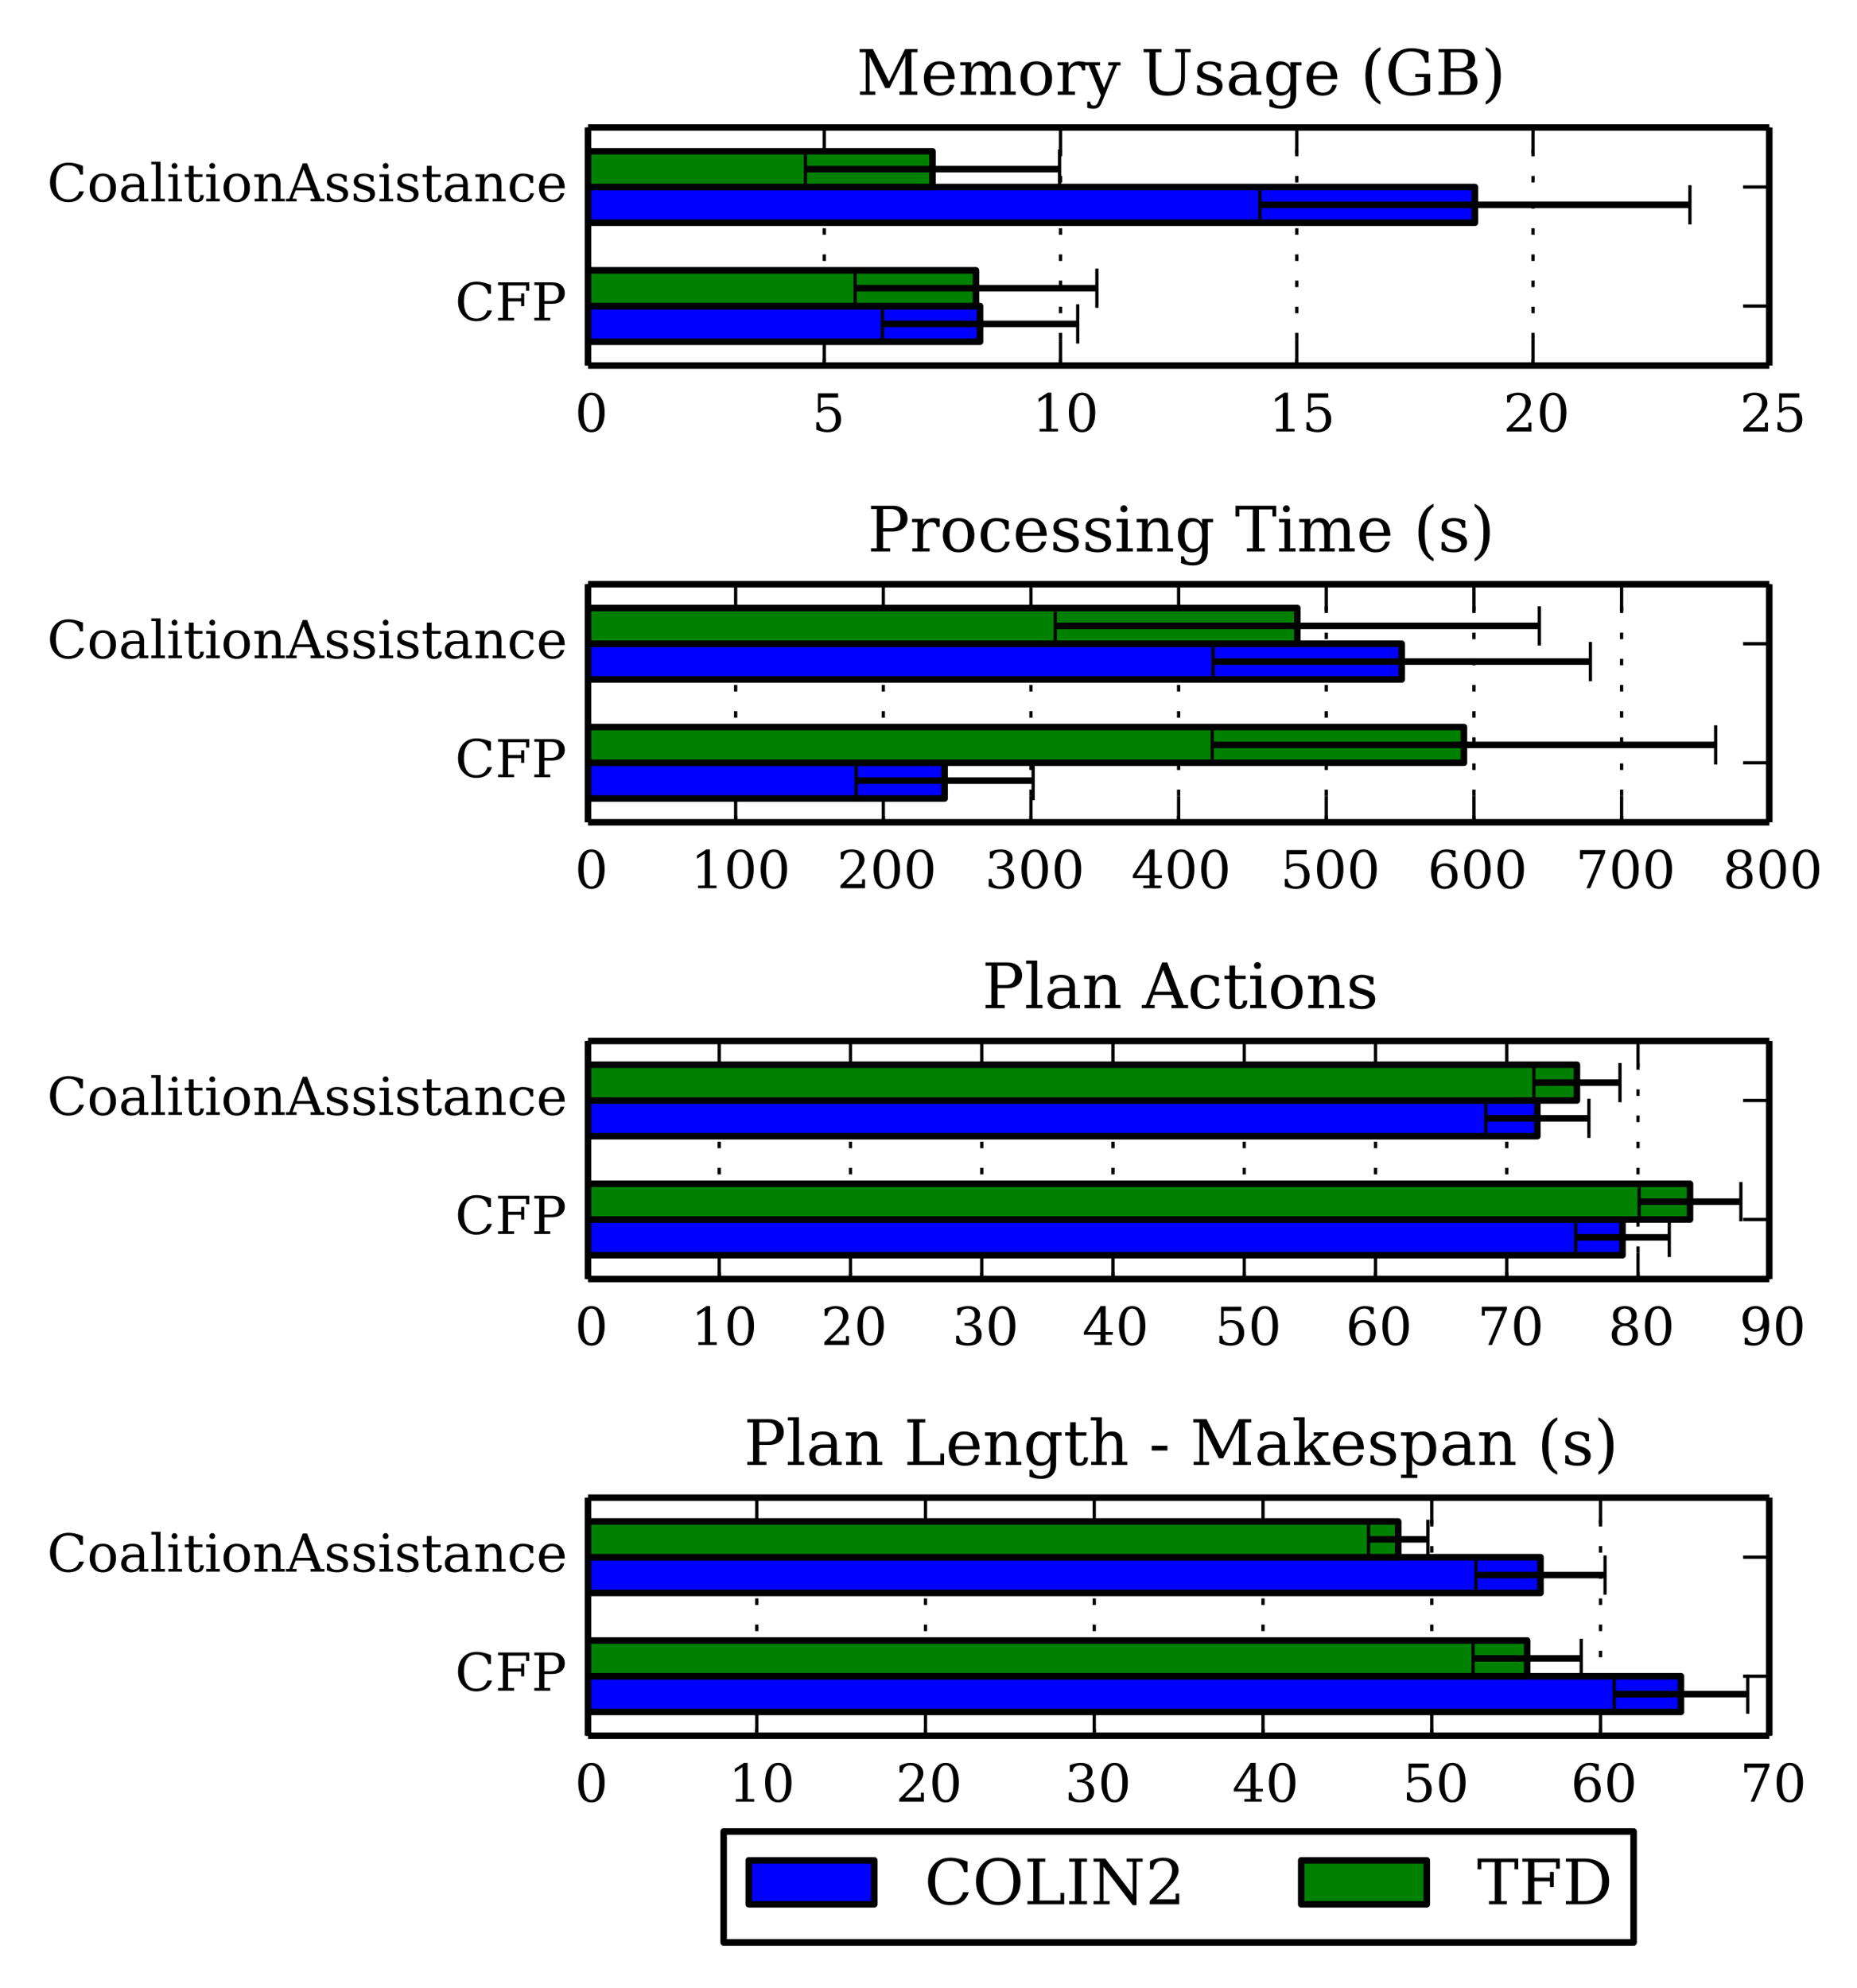 <?xml version="1.0" encoding="utf-8" standalone="no"?>
<!DOCTYPE svg PUBLIC "-//W3C//DTD SVG 1.1//EN"
  "http://www.w3.org/Graphics/SVG/1.1/DTD/svg11.dtd">
<!-- Created with matplotlib (http://matplotlib.org/) -->
<svg height="304pt" version="1.1" viewBox="0 0 284 304" width="284pt" xmlns="http://www.w3.org/2000/svg" xmlns:xlink="http://www.w3.org/1999/xlink">
 <defs>
  <style type="text/css">
*{stroke-linecap:butt;stroke-linejoin:round;}
  </style>
 </defs>
 <g id="figure_1">
  <g id="patch_1">
   <path d="
M0 304.23
L284.883 304.23
L284.883 0
L0 0
z
" style="fill:#ffffff;"/>
  </g>
  <g id="axes_1">
   <g id="patch_2">
    <path d="
M89.924 55.902
L270.581 55.902
L270.581 19.494
L89.924 19.494
z
" style="fill:#ffffff;"/>
   </g>
   <g id="matplotlib.axis_1">
    <g id="xtick_1">
     <g id="line2d_1">
      <path clip-path="url(#pd182c93594)" d="
M89.924 55.902
L89.924 19.494" style="fill:none;stroke:#000000;stroke-dasharray:1,3;stroke-dashoffset:0.0;stroke-width:0.5;"/>
     </g>
     <g id="line2d_2">
      <defs>
       <path d="
M0 0
L0 -4" id="m93b0483c22" style="stroke:#000000;stroke-width:0.5;"/>
      </defs>
      <g>
       <use style="stroke:#000000;stroke-width:0.5;" x="89.924" xlink:href="#m93b0483c22" y="55.902"/>
      </g>
     </g>
     <g id="line2d_3">
      <defs>
       <path d="
M0 0
L0 4" id="m741efc42ff" style="stroke:#000000;stroke-width:0.5;"/>
      </defs>
      <g>
       <use style="stroke:#000000;stroke-width:0.5;" x="89.924" xlink:href="#m741efc42ff" y="19.494"/>
      </g>
     </g>
     <g id="text_1">
      <!-- 0 -->
      <defs>
       <path d="
M31.781 3.422
Q39.266 3.422 42.969 11.625
Q46.688 19.828 46.688 36.375
Q46.688 52.984 42.969 61.188
Q39.266 69.391 31.781 69.391
Q24.312 69.391 20.594 61.188
Q16.891 52.984 16.891 36.375
Q16.891 19.828 20.594 11.625
Q24.312 3.422 31.781 3.422
M31.781 -1.422
Q19.922 -1.422 13.25 8.531
Q6.594 18.5 6.594 36.375
Q6.594 54.297 13.25 64.25
Q19.922 74.219 31.781 74.219
Q43.703 74.219 50.344 64.25
Q56.984 54.297 56.984 36.375
Q56.984 18.5 50.344 8.531
Q43.703 -1.422 31.781 -1.422" id="DejaVuSerif-30"/>
      </defs>
      <g transform="translate(87.908 65.981)scale(0.08 -0.08)">
       <use xlink:href="#DejaVuSerif-30"/>
      </g>
     </g>
    </g>
    <g id="xtick_2">
     <g id="line2d_4">
      <path clip-path="url(#pd182c93594)" d="
M126.055 55.902
L126.055 19.494" style="fill:none;stroke:#000000;stroke-dasharray:1,3;stroke-dashoffset:0.0;stroke-width:0.5;"/>
     </g>
     <g id="line2d_5">
      <g>
       <use style="stroke:#000000;stroke-width:0.5;" x="126.055" xlink:href="#m93b0483c22" y="55.902"/>
      </g>
     </g>
     <g id="line2d_6">
      <g>
       <use style="stroke:#000000;stroke-width:0.5;" x="126.055" xlink:href="#m741efc42ff" y="19.494"/>
      </g>
     </g>
     <g id="text_2">
      <!-- 5 -->
      <defs>
       <path d="
M50.297 72.906
L50.297 64.891
L16.891 64.891
L16.891 44
Q19.438 45.75 22.828 46.625
Q26.219 47.516 30.422 47.516
Q42.234 47.516 49.062 40.969
Q55.906 34.422 55.906 23.094
Q55.906 11.531 49 5.047
Q42.094 -1.422 29.594 -1.422
Q24.562 -1.422 19.281 -0.188
Q14.016 1.031 8.5 3.516
L8.5 17.672
L14.016 17.672
Q14.453 10.75 18.422 7.078
Q22.406 3.422 29.594 3.422
Q37.312 3.422 41.453 8.5
Q45.609 13.578 45.609 23.094
Q45.609 32.562 41.484 37.609
Q37.359 42.672 29.594 42.672
Q25.203 42.672 21.844 41.109
Q18.5 39.547 15.922 36.281
L11.719 36.281
L11.719 72.906
z
" id="DejaVuSerif-35"/>
      </defs>
      <g transform="translate(124.159 65.981)scale(0.08 -0.08)">
       <use xlink:href="#DejaVuSerif-35"/>
      </g>
     </g>
    </g>
    <g id="xtick_3">
     <g id="line2d_7">
      <path clip-path="url(#pd182c93594)" d="
M162.187 55.902
L162.187 19.494" style="fill:none;stroke:#000000;stroke-dasharray:1,3;stroke-dashoffset:0.0;stroke-width:0.5;"/>
     </g>
     <g id="line2d_8">
      <g>
       <use style="stroke:#000000;stroke-width:0.5;" x="162.187" xlink:href="#m93b0483c22" y="55.902"/>
      </g>
     </g>
     <g id="line2d_9">
      <g>
       <use style="stroke:#000000;stroke-width:0.5;" x="162.187" xlink:href="#m741efc42ff" y="19.494"/>
      </g>
     </g>
     <g id="text_3">
      <!-- 10 -->
      <defs>
       <path d="
M14.203 0
L14.203 5.172
L26.906 5.172
L26.906 65.828
L12.203 56.297
L12.203 62.703
L29.984 74.219
L36.719 74.219
L36.719 5.172
L49.422 5.172
L49.422 0
z
" id="DejaVuSerif-31"/>
      </defs>
      <g transform="translate(157.851 65.981)scale(0.08 -0.08)">
       <use xlink:href="#DejaVuSerif-31"/>
       <use x="63.623" xlink:href="#DejaVuSerif-30"/>
      </g>
     </g>
    </g>
    <g id="xtick_4">
     <g id="line2d_10">
      <path clip-path="url(#pd182c93594)" d="
M198.318 55.902
L198.318 19.494" style="fill:none;stroke:#000000;stroke-dasharray:1,3;stroke-dashoffset:0.0;stroke-width:0.5;"/>
     </g>
     <g id="line2d_11">
      <g>
       <use style="stroke:#000000;stroke-width:0.5;" x="198.318" xlink:href="#m93b0483c22" y="55.902"/>
      </g>
     </g>
     <g id="line2d_12">
      <g>
       <use style="stroke:#000000;stroke-width:0.5;" x="198.318" xlink:href="#m741efc42ff" y="19.494"/>
      </g>
     </g>
     <g id="text_4">
      <!-- 15 -->
      <g transform="translate(194.025 65.981)scale(0.08 -0.08)">
       <use xlink:href="#DejaVuSerif-31"/>
       <use x="63.623" xlink:href="#DejaVuSerif-35"/>
      </g>
     </g>
    </g>
    <g id="xtick_5">
     <g id="line2d_13">
      <path clip-path="url(#pd182c93594)" d="
M234.45 55.902
L234.45 19.494" style="fill:none;stroke:#000000;stroke-dasharray:1,3;stroke-dashoffset:0.0;stroke-width:0.5;"/>
     </g>
     <g id="line2d_14">
      <g>
       <use style="stroke:#000000;stroke-width:0.5;" x="234.45" xlink:href="#m93b0483c22" y="55.902"/>
      </g>
     </g>
     <g id="line2d_15">
      <g>
       <use style="stroke:#000000;stroke-width:0.5;" x="234.45" xlink:href="#m741efc42ff" y="19.494"/>
      </g>
     </g>
     <g id="text_5">
      <!-- 20 -->
      <defs>
       <path d="
M12.797 55.516
L7.328 55.516
L7.328 68.5
Q12.547 71.297 17.844 72.75
Q23.141 74.219 28.219 74.219
Q39.594 74.219 46.188 68.703
Q52.781 63.188 52.781 53.719
Q52.781 43.016 37.844 28.125
Q36.672 27 36.078 26.422
L17.672 8.016
L48.094 8.016
L48.094 17
L53.812 17
L53.812 0
L6.781 0
L6.781 5.328
L28.906 27.391
Q36.234 34.719 39.359 40.844
Q42.484 46.969 42.484 53.719
Q42.484 61.078 38.641 65.234
Q34.812 69.391 28.078 69.391
Q21.094 69.391 17.281 65.922
Q13.484 62.453 12.797 55.516" id="DejaVuSerif-32"/>
      </defs>
      <g transform="translate(229.897 65.981)scale(0.08 -0.08)">
       <use xlink:href="#DejaVuSerif-32"/>
       <use x="63.623" xlink:href="#DejaVuSerif-30"/>
      </g>
     </g>
    </g>
    <g id="xtick_6">
     <g id="line2d_16">
      <path clip-path="url(#pd182c93594)" d="
M270.581 55.902
L270.581 19.494" style="fill:none;stroke:#000000;stroke-dasharray:1,3;stroke-dashoffset:0.0;stroke-width:0.5;"/>
     </g>
     <g id="line2d_17">
      <g>
       <use style="stroke:#000000;stroke-width:0.5;" x="270.581" xlink:href="#m93b0483c22" y="55.902"/>
      </g>
     </g>
     <g id="line2d_18">
      <g>
       <use style="stroke:#000000;stroke-width:0.5;" x="270.581" xlink:href="#m741efc42ff" y="19.494"/>
      </g>
     </g>
     <g id="text_6">
      <!-- 25 -->
      <g transform="translate(266.071 65.981)scale(0.08 -0.08)">
       <use xlink:href="#DejaVuSerif-32"/>
       <use x="63.623" xlink:href="#DejaVuSerif-35"/>
      </g>
     </g>
    </g>
   </g>
   <g id="matplotlib.axis_2">
    <g id="ytick_1">
     <g id="line2d_19">
      <defs>
       <path d="
M0 0
L4 0" id="m728421d6d4" style="stroke:#000000;stroke-width:0.5;"/>
      </defs>
      <g>
       <use style="stroke:#000000;stroke-width:0.5;" x="89.924" xlink:href="#m728421d6d4" y="46.8"/>
      </g>
     </g>
     <g id="line2d_20">
      <defs>
       <path d="
M0 0
L-4 0" id="mcb0005524f" style="stroke:#000000;stroke-width:0.5;"/>
      </defs>
      <g>
       <use style="stroke:#000000;stroke-width:0.5;" x="270.581" xlink:href="#mcb0005524f" y="46.8"/>
      </g>
     </g>
     <g id="text_7">
      <!-- CFP -->
      <defs>
       <path d="
M24.703 37.109
L37.594 37.109
Q44.875 37.109 48.672 41.031
Q52.484 44.969 52.484 52.391
Q52.484 59.859 48.672 63.766
Q44.875 67.672 37.594 67.672
L24.703 67.672
z

M5.516 0
L5.516 5.172
L14.797 5.172
L14.797 67.672
L5.516 67.672
L5.516 72.906
L39.984 72.906
Q50.922 72.906 57.312 67.359
Q63.719 61.812 63.719 52.391
Q63.719 43.016 57.312 37.453
Q50.922 31.891 39.984 31.891
L24.703 31.891
L24.703 5.172
L35.984 5.172
L35.984 0
z
" id="DejaVuSerif-50"/>
       <path d="
M5.516 0
L5.516 5.172
L14.797 5.172
L14.797 67.672
L5.516 67.672
L5.516 72.906
L65.188 72.906
L65.188 56.688
L59.188 56.688
L59.188 66.891
L24.703 66.891
L24.703 42.484
L49.609 42.484
L49.609 51.609
L55.609 51.609
L55.609 27.391
L49.609 27.391
L49.609 36.531
L24.703 36.531
L24.703 5.172
L36.375 5.172
L36.375 0
z
" id="DejaVuSerif-46"/>
       <path d="
M70.516 19.281
Q67.281 9.078 59.688 3.828
Q52.094 -1.422 40.484 -1.422
Q33.344 -1.422 27.234 1.016
Q21.141 3.469 16.406 8.203
Q10.938 13.672 8.266 20.625
Q5.609 27.594 5.609 36.375
Q5.609 53.375 15.422 63.797
Q25.25 74.219 41.312 74.219
Q47.266 74.219 54 72.656
Q60.75 71.094 68.5 67.922
L68.5 51.125
L62.984 51.125
Q61.188 60.297 55.734 64.641
Q50.297 69 40.484 69
Q28.812 69 22.797 60.719
Q16.797 52.438 16.797 36.375
Q16.797 20.359 22.797 12.078
Q28.812 3.812 40.484 3.812
Q48.641 3.812 53.906 7.688
Q59.188 11.578 61.531 19.281
z
" id="DejaVuSerif-43"/>
      </defs>
      <g transform="translate(69.603 49.008)scale(0.08 -0.08)">
       <use xlink:href="#DejaVuSerif-43"/>
       <use x="76.514" xlink:href="#DejaVuSerif-46"/>
       <use x="145.898" xlink:href="#DejaVuSerif-50"/>
      </g>
     </g>
    </g>
    <g id="ytick_2">
     <g id="line2d_21">
      <g>
       <use style="stroke:#000000;stroke-width:0.5;" x="89.924" xlink:href="#m728421d6d4" y="28.596"/>
      </g>
     </g>
     <g id="line2d_22">
      <g>
       <use style="stroke:#000000;stroke-width:0.5;" x="270.581" xlink:href="#mcb0005524f" y="28.596"/>
      </g>
     </g>
     <g id="text_8">
      <!-- CoalitionAssistance -->
      <defs>
       <path d="
M54.203 25
L15.484 25
L15.484 24.609
Q15.484 14.109 19.438 8.766
Q23.391 3.422 31.109 3.422
Q37.016 3.422 40.797 6.516
Q44.578 9.625 46.094 15.719
L53.328 15.719
Q51.172 7.172 45.375 2.875
Q39.594 -1.422 30.172 -1.422
Q18.797 -1.422 11.891 6.078
Q4.984 13.578 4.984 25.984
Q4.984 38.281 11.766 45.797
Q18.562 53.328 29.594 53.328
Q41.359 53.328 47.656 46.062
Q53.953 38.812 54.203 25
M43.609 30.172
Q43.312 39.266 39.766 43.875
Q36.234 48.484 29.594 48.484
Q23.391 48.484 19.828 43.844
Q16.266 39.203 15.484 30.172
z
" id="DejaVuSerif-65"/>
       <path d="
M10.797 46.688
L2.875 46.688
L2.875 51.906
L10.797 51.906
L10.797 68.016
L19.828 68.016
L19.828 51.906
L36.719 51.906
L36.719 46.688
L19.828 46.688
L19.828 13.719
Q19.828 7.125 21.094 5.266
Q22.359 3.422 25.781 3.422
Q29.297 3.422 30.906 5.484
Q32.516 7.562 32.625 12.203
L39.406 12.203
Q39.016 5.125 35.547 1.844
Q32.078 -1.422 25 -1.422
Q17.234 -1.422 14.016 2.016
Q10.797 5.469 10.797 13.719
z
" id="DejaVuSerif-74"/>
       <path d="
M39.797 16.312
L39.797 27.297
L28.219 27.297
Q21.531 27.297 18.25 24.406
Q14.984 21.531 14.984 15.578
Q14.984 10.156 18.297 6.984
Q21.625 3.812 27.297 3.812
Q32.906 3.812 36.344 7.281
Q39.797 10.75 39.797 16.312
M48.781 32.422
L48.781 5.172
L56.781 5.172
L56.781 0
L39.797 0
L39.797 5.609
Q36.812 2 32.906 0.281
Q29 -1.422 23.781 -1.422
Q15.141 -1.422 10.062 3.172
Q4.984 7.766 4.984 15.578
Q4.984 23.641 10.797 28.078
Q16.609 32.516 27.203 32.516
L39.797 32.516
L39.797 36.078
Q39.797 42 36.203 45.234
Q32.625 48.484 26.125 48.484
Q20.75 48.484 17.578 46.047
Q14.406 43.609 13.625 38.812
L8.984 38.812
L8.984 49.312
Q13.672 51.312 18.094 52.312
Q22.516 53.328 26.703 53.328
Q37.5 53.328 43.141 47.969
Q48.781 42.625 48.781 32.422" id="DejaVuSerif-61"/>
       <path d="
M5.609 2.875
L5.609 14.984
L10.797 14.984
Q10.984 9.188 14.422 6.297
Q17.875 3.422 24.609 3.422
Q30.672 3.422 33.844 5.688
Q37.016 7.953 37.016 12.312
Q37.016 15.719 34.688 17.812
Q32.375 19.922 24.906 22.312
L18.406 24.516
Q11.719 26.656 8.719 29.875
Q5.719 33.109 5.719 38.094
Q5.719 45.219 10.938 49.266
Q16.156 53.328 25.391 53.328
Q29.5 53.328 34.031 52.25
Q38.578 51.172 43.406 49.125
L43.406 37.797
L38.234 37.797
Q38.031 42.828 34.703 45.656
Q31.391 48.484 25.688 48.484
Q20.016 48.484 17.109 46.484
Q14.203 44.484 14.203 40.484
Q14.203 37.203 16.406 35.219
Q18.609 33.25 25.203 31.203
L32.328 29
Q39.703 26.703 42.938 23.266
Q46.188 19.828 46.188 14.406
Q46.188 7.031 40.547 2.797
Q34.906 -1.422 25 -1.422
Q19.969 -1.422 15.188 -0.344
Q10.406 0.734 5.609 2.875" id="DejaVuSerif-73"/>
       <path d="
M51.422 15.578
Q49.516 7.281 44.094 2.922
Q38.672 -1.422 30.078 -1.422
Q18.75 -1.422 11.859 6.078
Q4.984 13.578 4.984 25.984
Q4.984 38.422 11.859 45.875
Q18.75 53.328 30.078 53.328
Q35.016 53.328 39.891 52.172
Q44.781 51.031 49.703 48.688
L49.703 35.406
L44.484 35.406
Q43.453 42.234 40.016 45.359
Q36.578 48.484 30.172 48.484
Q22.906 48.484 19.188 42.844
Q15.484 37.203 15.484 25.984
Q15.484 14.75 19.172 9.078
Q22.859 3.422 30.172 3.422
Q35.984 3.422 39.453 6.438
Q42.922 9.469 44.188 15.578
z
" id="DejaVuSerif-63"/>
       <path d="
M9.719 68.016
Q9.719 70.266 11.344 71.922
Q12.984 73.578 15.281 73.578
Q17.531 73.578 19.156 71.922
Q20.797 70.266 20.797 68.016
Q20.797 65.719 19.188 64.109
Q17.578 62.5 15.281 62.5
Q12.984 62.5 11.344 64.109
Q9.719 65.719 9.719 68.016
M21.188 5.172
L29.688 5.172
L29.688 0
L3.609 0
L3.609 5.172
L12.203 5.172
L12.203 46.688
L3.609 46.688
L3.609 51.906
L21.188 51.906
z
" id="DejaVuSerif-69"/>
       <path d="
M4.109 0
L4.109 5.172
L12.203 5.172
L12.203 46.688
L3.609 46.688
L3.609 51.906
L21.188 51.906
L21.188 42.672
Q23.688 47.953 27.656 50.641
Q31.641 53.328 36.922 53.328
Q45.516 53.328 49.562 48.391
Q53.609 43.453 53.609 33.016
L53.609 5.172
L61.625 5.172
L61.625 0
L36.812 0
L36.812 5.172
L44.578 5.172
L44.578 30.172
Q44.578 39.703 42.234 43.234
Q39.891 46.781 33.984 46.781
Q27.734 46.781 24.453 42.203
Q21.188 37.641 21.188 28.906
L21.188 5.172
L29 5.172
L29 0
z
" id="DejaVuSerif-6e"/>
       <path d="
M30.078 3.422
Q37.312 3.422 40.984 9.125
Q44.672 14.844 44.672 25.984
Q44.672 37.109 40.984 42.797
Q37.312 48.484 30.078 48.484
Q22.859 48.484 19.172 42.797
Q15.484 37.109 15.484 25.984
Q15.484 14.844 19.188 9.125
Q22.906 3.422 30.078 3.422
M30.078 -1.422
Q18.75 -1.422 11.859 6.078
Q4.984 13.578 4.984 25.984
Q4.984 38.375 11.844 45.844
Q18.703 53.328 30.078 53.328
Q41.453 53.328 48.312 45.844
Q55.172 38.375 55.172 25.984
Q55.172 13.578 48.312 6.078
Q41.453 -1.422 30.078 -1.422" id="DejaVuSerif-6f"/>
       <path d="
M20.516 5.172
L29 5.172
L29 0
L2.875 0
L2.875 5.172
L11.531 5.172
L11.531 70.797
L2.875 70.797
L2.875 75.984
L20.516 75.984
z
" id="DejaVuSerif-6c"/>
       <path d="
M20.016 26.422
L46.781 26.422
L33.406 61.078
z

M-0.594 0
L-0.594 5.172
L5.812 5.172
L31.781 72.906
L39.984 72.906
L66.016 5.172
L73.188 5.172
L73.188 0
L46.688 0
L46.688 5.172
L54.781 5.172
L48.688 21.188
L18.016 21.188
L11.922 5.172
L19.922 5.172
L19.922 0
z
" id="DejaVuSerif-41"/>
      </defs>
      <g transform="translate(7.2 30.804)scale(0.08 -0.08)">
       <use xlink:href="#DejaVuSerif-43"/>
       <use x="76.514" xlink:href="#DejaVuSerif-6f"/>
       <use x="136.719" xlink:href="#DejaVuSerif-61"/>
       <use x="196.338" xlink:href="#DejaVuSerif-6c"/>
       <use x="228.32" xlink:href="#DejaVuSerif-69"/>
       <use x="260.303" xlink:href="#DejaVuSerif-74"/>
       <use x="300.488" xlink:href="#DejaVuSerif-69"/>
       <use x="332.471" xlink:href="#DejaVuSerif-6f"/>
       <use x="392.676" xlink:href="#DejaVuSerif-6e"/>
       <use x="457.08" xlink:href="#DejaVuSerif-41"/>
       <use x="529.297" xlink:href="#DejaVuSerif-73"/>
       <use x="580.615" xlink:href="#DejaVuSerif-73"/>
       <use x="631.934" xlink:href="#DejaVuSerif-69"/>
       <use x="663.916" xlink:href="#DejaVuSerif-73"/>
       <use x="715.234" xlink:href="#DejaVuSerif-74"/>
       <use x="755.42" xlink:href="#DejaVuSerif-61"/>
       <use x="815.039" xlink:href="#DejaVuSerif-6e"/>
       <use x="879.443" xlink:href="#DejaVuSerif-63"/>
       <use x="935.449" xlink:href="#DejaVuSerif-65"/>
      </g>
     </g>
    </g>
   </g>
   <g id="patch_3">
    <path clip-path="url(#pd182c93594)" d="
M89.924 52.261
L149.881 52.261
L149.881 46.8
L89.924 46.8
z
" style="fill:#0000ff;stroke:#000000;"/>
   </g>
   <g id="patch_4">
    <path clip-path="url(#pd182c93594)" d="
M89.924 34.058
L225.563 34.058
L225.563 28.596
L89.924 28.596
z
" style="fill:#0000ff;stroke:#000000;"/>
   </g>
   <g id="patch_5">
    <path clip-path="url(#pd182c93594)" d="
M89.924 46.8
L149.262 46.8
L149.262 41.339
L89.924 41.339
z
" style="fill:#008000;stroke:#000000;"/>
   </g>
   <g id="patch_6">
    <path clip-path="url(#pd182c93594)" d="
M89.924 28.596
L142.609 28.596
L142.609 23.135
L89.924 23.135
z
" style="fill:#008000;stroke:#000000;"/>
   </g>
   <g id="LineCollection_1">
    <defs>
     <path d="
M134.943 -254.699
L164.82 -254.699" id="C0_0_7d10d0fe61"/>
     <path d="
M192.678 -272.903
L258.447 -272.903" id="C0_1_3989832edb"/>
    </defs>
    <g clip-path="url(#pd182c93594)">
     <use style="fill:none;stroke:#000000;" x="0.0" xlink:href="#C0_0_7d10d0fe61" y="304.23"/>
    </g>
    <g clip-path="url(#pd182c93594)">
     <use style="fill:none;stroke:#000000;" x="0.0" xlink:href="#C0_1_3989832edb" y="304.23"/>
    </g>
   </g>
   <g id="LineCollection_2">
    <defs>
     <path d="
M130.772 -260.16
L167.752 -260.16" id="C1_0_a7ad7ae48d"/>
     <path d="
M123.175 -278.364
L162.043 -278.364" id="C1_1_848e2605c3"/>
    </defs>
    <g clip-path="url(#pd182c93594)">
     <use style="fill:none;stroke:#000000;" x="0.0" xlink:href="#C1_0_a7ad7ae48d" y="304.23"/>
    </g>
    <g clip-path="url(#pd182c93594)">
     <use style="fill:none;stroke:#000000;" x="0.0" xlink:href="#C1_1_848e2605c3" y="304.23"/>
    </g>
   </g>
   <g id="line2d_23">
    <defs>
     <path d="
M0 3
L0 -3" id="mca62528ba1" style="stroke:#000000;stroke-width:0.5;"/>
    </defs>
    <g clip-path="url(#pd182c93594)">
     <use style="stroke:#000000;stroke-width:0.5;" x="134.943" xlink:href="#mca62528ba1" y="49.531"/>
     <use style="stroke:#000000;stroke-width:0.5;" x="192.678" xlink:href="#mca62528ba1" y="31.327"/>
    </g>
   </g>
   <g id="line2d_24">
    <g clip-path="url(#pd182c93594)">
     <use style="stroke:#000000;stroke-width:0.5;" x="164.82" xlink:href="#mca62528ba1" y="49.531"/>
     <use style="stroke:#000000;stroke-width:0.5;" x="258.447" xlink:href="#mca62528ba1" y="31.327"/>
    </g>
   </g>
   <g id="line2d_25">
    <g clip-path="url(#pd182c93594)">
     <use style="stroke:#000000;stroke-width:0.5;" x="130.772" xlink:href="#mca62528ba1" y="44.07"/>
     <use style="stroke:#000000;stroke-width:0.5;" x="123.175" xlink:href="#mca62528ba1" y="25.866"/>
    </g>
   </g>
   <g id="line2d_26">
    <g clip-path="url(#pd182c93594)">
     <use style="stroke:#000000;stroke-width:0.5;" x="167.752" xlink:href="#mca62528ba1" y="44.07"/>
     <use style="stroke:#000000;stroke-width:0.5;" x="162.043" xlink:href="#mca62528ba1" y="25.866"/>
    </g>
   </g>
   <g id="patch_7">
    <path d="
M89.924 19.494
L270.581 19.494" style="fill:none;stroke:#000000;"/>
   </g>
   <g id="patch_8">
    <path d="
M270.581 55.902
L270.581 19.494" style="fill:none;stroke:#000000;"/>
   </g>
   <g id="patch_9">
    <path d="
M89.924 55.902
L270.581 55.902" style="fill:none;stroke:#000000;"/>
   </g>
   <g id="patch_10">
    <path d="
M89.924 55.902
L89.924 19.494" style="fill:none;stroke:#000000;"/>
   </g>
   <g id="text_9">
    <!-- Memory Usage (GB) -->
    <defs>
     <path d="
M52.484 46.688
L52.484 1.125
Q52.484 -10.062 46.328 -16.141
Q40.188 -22.219 28.812 -22.219
Q23.688 -22.219 19 -21.281
Q14.312 -20.359 10.016 -18.5
L10.016 -7.625
L14.703 -7.625
Q15.578 -12.703 18.844 -15.047
Q22.125 -17.391 28.219 -17.391
Q36.141 -17.391 39.812 -12.922
Q43.5 -8.453 43.5 1.125
L43.5 8.109
Q40.875 3.219 36.797 0.891
Q32.719 -1.422 26.703 -1.422
Q17.141 -1.422 11.062 6.172
Q4.984 13.766 4.984 25.984
Q4.984 38.188 11.031 45.75
Q17.094 53.328 26.703 53.328
Q32.719 53.328 36.797 51
Q40.875 48.688 43.5 43.797
L43.5 51.906
L61.078 51.906
L61.078 46.688
z

M43.5 28.516
Q43.5 37.844 39.906 42.766
Q36.328 47.703 29.5 47.703
Q22.562 47.703 19.016 42.234
Q15.484 36.766 15.484 25.984
Q15.484 15.234 19.016 9.719
Q22.562 4.203 29.5 4.203
Q36.328 4.203 39.906 9.109
Q43.5 14.016 43.5 23.391
z
" id="DejaVuSerif-67"/>
     <path d="
M47.797 52
L47.797 39.016
L42.625 39.016
Q42.391 42.875 40.484 44.781
Q38.578 46.688 34.906 46.688
Q28.266 46.688 24.719 42.094
Q21.188 37.5 21.188 28.906
L21.188 5.172
L31.594 5.172
L31.594 0
L4.109 0
L4.109 5.172
L12.203 5.172
L12.203 46.781
L3.609 46.781
L3.609 51.906
L21.188 51.906
L21.188 42.672
Q23.828 48.094 27.969 50.703
Q32.125 53.328 38.094 53.328
Q40.281 53.328 42.703 52.984
Q45.125 52.641 47.797 52" id="DejaVuSerif-72"/>
     <path d="
M14.016 67.672
L4.688 67.672
L4.688 72.906
L33.203 72.906
L33.203 67.672
L23.875 67.672
L23.875 29.984
Q23.875 16.016 28.438 10.5
Q33.016 4.984 44.188 4.984
Q55.375 4.984 59.938 10.5
Q64.5 16.016 64.5 29.984
L64.5 67.672
L55.172 67.672
L55.172 72.906
L79.781 72.906
L79.781 67.672
L70.516 67.672
L70.516 29
Q70.516 12.359 64.109 5.469
Q57.719 -1.422 42.391 -1.422
Q27.047 -1.422 20.531 5.516
Q14.016 12.453 14.016 29
z
" id="DejaVuSerif-55"/>
     <path d="
M31.891 -15.578
Q20.016 -10.25 13.953 1.297
Q7.906 12.844 7.906 30.172
Q7.906 47.562 13.953 59.109
Q20.016 70.656 31.891 75.984
L31.891 71.188
Q24.359 66.016 21.094 56.609
Q17.828 47.219 17.828 30.172
Q17.828 13.188 21.094 3.781
Q24.359 -5.609 31.891 -10.797
z
" id="DejaVuSerif-28"/>
     <path d="
M5.516 0
L5.516 5.172
L14.797 5.172
L14.797 67.672
L4.984 67.672
L4.984 72.906
L26.219 72.906
L51.812 21
L77.391 72.906
L97.312 72.906
L97.312 67.672
L87.594 67.672
L87.594 5.172
L96.922 5.172
L96.922 0
L68.406 0
L68.406 5.172
L77.688 5.172
L77.688 61.531
L52.688 10.688
L45.797 10.688
L20.797 61.531
L20.797 5.172
L30.078 5.172
L30.078 0
z
" id="DejaVuSerif-4d"/>
     <path d="
M21.578 -9.516
L25 -0.875
L5.609 46.688
L-0.297 46.688
L-0.297 51.906
L23.578 51.906
L23.578 46.688
L15.281 46.688
L29.891 10.984
L44.484 46.688
L36.719 46.688
L36.719 51.906
L56.203 51.906
L56.203 46.688
L50.391 46.688
L26.609 -11.719
Q24.172 -17.781 21.188 -20
Q18.219 -22.219 12.797 -22.219
Q10.5 -22.219 8.078 -21.828
Q5.672 -21.438 3.219 -20.703
L3.219 -10.797
L7.812 -10.797
Q8.109 -14.109 9.5 -15.547
Q10.891 -17 13.812 -17
Q16.5 -17 18.141 -15.5
Q19.781 -14.016 21.578 -9.516" id="DejaVuSerif-79"/>
     <path d="
M7.078 -15.578
L7.078 -10.797
Q14.594 -5.609 17.891 3.781
Q21.188 13.188 21.188 30.172
Q21.188 47.219 17.891 56.609
Q14.594 66.016 7.078 71.188
L7.078 75.984
Q19 70.656 25.047 59.109
Q31.109 47.562 31.109 30.172
Q31.109 12.844 25.047 1.297
Q19 -10.25 7.078 -15.578" id="DejaVuSerif-29"/>
     <path d="
M51.812 41.797
Q54.391 47.516 58.422 50.422
Q62.453 53.328 67.828 53.328
Q75.984 53.328 79.984 48.266
Q83.984 43.219 83.984 33.016
L83.984 5.172
L92.094 5.172
L92.094 0
L67.188 0
L67.188 5.172
L75 5.172
L75 31.984
Q75 39.938 72.656 43.312
Q70.312 46.688 64.891 46.688
Q58.891 46.688 55.734 42.141
Q52.594 37.594 52.594 28.906
L52.594 5.172
L60.406 5.172
L60.406 0
L35.797 0
L35.797 5.172
L43.609 5.172
L43.609 32.328
Q43.609 40.094 41.266 43.391
Q38.922 46.688 33.5 46.688
Q27.484 46.688 24.328 42.141
Q21.188 37.594 21.188 28.906
L21.188 5.172
L29 5.172
L29 0
L4.109 0
L4.109 5.172
L12.203 5.172
L12.203 46.781
L3.609 46.781
L3.609 51.906
L21.188 51.906
L21.188 42.672
Q23.688 47.859 27.531 50.594
Q31.391 53.328 36.281 53.328
Q42.328 53.328 46.375 50.312
Q50.438 47.312 51.812 41.797" id="DejaVuSerif-6d"/>
     <path d="
M64.016 51.125
Q62.312 60.25 56.891 64.625
Q51.469 69 41.797 69
Q29.203 69 23 60.891
Q16.797 52.781 16.797 36.375
Q16.797 20.312 23.188 12.062
Q29.594 3.812 42 3.812
Q47.516 3.812 52.531 5.172
Q57.562 6.547 62.109 9.281
L62.109 28.078
L48.391 28.078
L48.391 33.297
L72.016 33.297
L72.016 6.109
Q65.531 2.344 58.031 0.453
Q50.531 -1.422 42 -1.422
Q25.484 -1.422 15.547 8.906
Q5.609 19.234 5.609 36.375
Q5.609 53.656 15.562 63.938
Q25.531 74.219 42.391 74.219
Q48.641 74.219 55.297 72.781
Q61.969 71.344 69.484 68.406
L69.484 51.125
z
" id="DejaVuSerif-47"/>
     <path id="DejaVuSerif-20"/>
     <path d="
M24.703 5.172
L39.312 5.172
Q48.094 5.172 52.141 8.984
Q56.203 12.797 56.203 21.094
Q56.203 29.344 52.172 33.125
Q48.141 36.922 39.312 36.922
L24.703 36.922
z

M24.703 42.094
L37.109 42.094
Q45.125 42.094 48.797 45.172
Q52.484 48.25 52.484 54.891
Q52.484 61.578 48.797 64.625
Q45.125 67.672 37.109 67.672
L24.703 67.672
z

M5.516 0
L5.516 5.172
L14.797 5.172
L14.797 67.672
L5.516 67.672
L5.516 72.906
L41.5 72.906
Q52.547 72.906 58.125 68.391
Q63.719 63.875 63.719 54.891
Q63.719 48.391 59.828 44.531
Q55.953 40.672 48.484 39.797
Q57.766 38.625 62.578 33.859
Q67.391 29.109 67.391 21.094
Q67.391 10.25 60.547 5.125
Q53.719 0 39.203 0
z
" id="DejaVuSerif-42"/>
    </defs>
    <g transform="translate(130.986 14.495)scale(0.096 -0.096)">
     <use xlink:href="#DejaVuSerif-4d"/>
     <use x="102.393" xlink:href="#DejaVuSerif-65"/>
     <use x="161.572" xlink:href="#DejaVuSerif-6d"/>
     <use x="256.396" xlink:href="#DejaVuSerif-6f"/>
     <use x="316.602" xlink:href="#DejaVuSerif-72"/>
     <use x="364.404" xlink:href="#DejaVuSerif-79"/>
     <use x="420.898" xlink:href="#DejaVuSerif-20"/>
     <use x="452.686" xlink:href="#DejaVuSerif-55"/>
     <use x="536.963" xlink:href="#DejaVuSerif-73"/>
     <use x="588.281" xlink:href="#DejaVuSerif-61"/>
     <use x="647.9" xlink:href="#DejaVuSerif-67"/>
     <use x="711.914" xlink:href="#DejaVuSerif-65"/>
     <use x="771.094" xlink:href="#DejaVuSerif-20"/>
     <use x="802.881" xlink:href="#DejaVuSerif-28"/>
     <use x="841.895" xlink:href="#DejaVuSerif-47"/>
     <use x="921.777" xlink:href="#DejaVuSerif-42"/>
     <use x="995.264" xlink:href="#DejaVuSerif-29"/>
    </g>
   </g>
  </g>
  <g id="axes_2">
   <g id="patch_11">
    <path d="
M89.924 125.742
L270.581 125.742
L270.581 89.335
L89.924 89.335
z
" style="fill:#ffffff;"/>
   </g>
   <g id="matplotlib.axis_3">
    <g id="xtick_7">
     <g id="line2d_27">
      <path clip-path="url(#p7632a8cfbe)" d="
M89.924 125.742
L89.924 89.335" style="fill:none;stroke:#000000;stroke-dasharray:1,3;stroke-dashoffset:0.0;stroke-width:0.5;"/>
     </g>
     <g id="line2d_28">
      <g>
       <use style="stroke:#000000;stroke-width:0.5;" x="89.924" xlink:href="#m93b0483c22" y="125.742"/>
      </g>
     </g>
     <g id="line2d_29">
      <g>
       <use style="stroke:#000000;stroke-width:0.5;" x="89.924" xlink:href="#m741efc42ff" y="89.335"/>
      </g>
     </g>
     <g id="text_10">
      <!-- 0 -->
      <g transform="translate(87.908 135.821)scale(0.08 -0.08)">
       <use xlink:href="#DejaVuSerif-30"/>
      </g>
     </g>
    </g>
    <g id="xtick_8">
     <g id="line2d_30">
      <path clip-path="url(#p7632a8cfbe)" d="
M112.506 125.742
L112.506 89.335" style="fill:none;stroke:#000000;stroke-dasharray:1,3;stroke-dashoffset:0.0;stroke-width:0.5;"/>
     </g>
     <g id="line2d_31">
      <g>
       <use style="stroke:#000000;stroke-width:0.5;" x="112.506" xlink:href="#m93b0483c22" y="125.742"/>
      </g>
     </g>
     <g id="line2d_32">
      <g>
       <use style="stroke:#000000;stroke-width:0.5;" x="112.506" xlink:href="#m741efc42ff" y="89.335"/>
      </g>
     </g>
     <g id="text_11">
      <!-- 100 -->
      <g transform="translate(105.625 135.821)scale(0.08 -0.08)">
       <use xlink:href="#DejaVuSerif-31"/>
       <use x="63.623" xlink:href="#DejaVuSerif-30"/>
       <use x="127.246" xlink:href="#DejaVuSerif-30"/>
      </g>
     </g>
    </g>
    <g id="xtick_9">
     <g id="line2d_33">
      <path clip-path="url(#p7632a8cfbe)" d="
M135.088 125.742
L135.088 89.335" style="fill:none;stroke:#000000;stroke-dasharray:1,3;stroke-dashoffset:0.0;stroke-width:0.5;"/>
     </g>
     <g id="line2d_34">
      <g>
       <use style="stroke:#000000;stroke-width:0.5;" x="135.088" xlink:href="#m93b0483c22" y="125.742"/>
      </g>
     </g>
     <g id="line2d_35">
      <g>
       <use style="stroke:#000000;stroke-width:0.5;" x="135.088" xlink:href="#m741efc42ff" y="89.335"/>
      </g>
     </g>
     <g id="text_12">
      <!-- 200 -->
      <g transform="translate(127.99 135.821)scale(0.08 -0.08)">
       <use xlink:href="#DejaVuSerif-32"/>
       <use x="63.623" xlink:href="#DejaVuSerif-30"/>
       <use x="127.246" xlink:href="#DejaVuSerif-30"/>
      </g>
     </g>
    </g>
    <g id="xtick_10">
     <g id="line2d_36">
      <path clip-path="url(#p7632a8cfbe)" d="
M157.67 125.742
L157.67 89.335" style="fill:none;stroke:#000000;stroke-dasharray:1,3;stroke-dashoffset:0.0;stroke-width:0.5;"/>
     </g>
     <g id="line2d_37">
      <g>
       <use style="stroke:#000000;stroke-width:0.5;" x="157.67" xlink:href="#m93b0483c22" y="125.742"/>
      </g>
     </g>
     <g id="line2d_38">
      <g>
       <use style="stroke:#000000;stroke-width:0.5;" x="157.67" xlink:href="#m741efc42ff" y="89.335"/>
      </g>
     </g>
     <g id="text_13">
      <!-- 300 -->
      <defs>
       <path d="
M9.719 69.828
Q15.438 71.969 20.672 73.094
Q25.922 74.219 30.516 74.219
Q41.219 74.219 47.219 69.594
Q53.219 64.984 53.219 56.781
Q53.219 50.203 49.062 45.781
Q44.922 41.359 37.312 39.797
Q46.297 38.531 51.25 33.281
Q56.203 28.031 56.203 19.672
Q56.203 9.469 49.344 4.016
Q42.484 -1.422 29.594 -1.422
Q23.875 -1.422 18.422 -0.188
Q12.984 1.031 7.625 3.516
L7.625 17.672
L13.094 17.672
Q13.578 10.641 17.828 7.031
Q22.078 3.422 29.781 3.422
Q37.25 3.422 41.578 7.734
Q45.906 12.062 45.906 19.578
Q45.906 28.172 41.453 32.594
Q37.016 37.016 28.422 37.016
L23.781 37.016
L23.781 42
L26.219 42
Q34.766 42 39.031 45.531
Q43.312 49.078 43.312 56.203
Q43.312 62.594 39.797 65.984
Q36.281 69.391 29.688 69.391
Q23.094 69.391 19.453 66.266
Q15.828 63.141 15.188 56.984
L9.719 56.984
z
" id="DejaVuSerif-33"/>
      </defs>
      <g transform="translate(150.606 135.821)scale(0.08 -0.08)">
       <use xlink:href="#DejaVuSerif-33"/>
       <use x="63.623" xlink:href="#DejaVuSerif-30"/>
       <use x="127.246" xlink:href="#DejaVuSerif-30"/>
      </g>
     </g>
    </g>
    <g id="xtick_11">
     <g id="line2d_39">
      <path clip-path="url(#p7632a8cfbe)" d="
M180.252 125.742
L180.252 89.335" style="fill:none;stroke:#000000;stroke-dasharray:1,3;stroke-dashoffset:0.0;stroke-width:0.5;"/>
     </g>
     <g id="line2d_40">
      <g>
       <use style="stroke:#000000;stroke-width:0.5;" x="180.252" xlink:href="#m93b0483c22" y="125.742"/>
      </g>
     </g>
     <g id="line2d_41">
      <g>
       <use style="stroke:#000000;stroke-width:0.5;" x="180.252" xlink:href="#m741efc42ff" y="89.335"/>
      </g>
     </g>
     <g id="text_14">
      <!-- 400 -->
      <defs>
       <path d="
M34.906 24.703
L34.906 63.484
L10.016 24.703
z

M56.391 0
L23.188 0
L23.188 5.172
L34.906 5.172
L34.906 19.484
L3.078 19.484
L3.078 24.812
L35.016 74.219
L44.672 74.219
L44.672 24.703
L58.594 24.703
L58.594 19.484
L44.672 19.484
L44.672 5.172
L56.391 5.172
z
" id="DejaVuSerif-34"/>
      </defs>
      <g transform="translate(173.006 135.821)scale(0.08 -0.08)">
       <use xlink:href="#DejaVuSerif-34"/>
       <use x="63.623" xlink:href="#DejaVuSerif-30"/>
       <use x="127.246" xlink:href="#DejaVuSerif-30"/>
      </g>
     </g>
    </g>
    <g id="xtick_12">
     <g id="line2d_42">
      <path clip-path="url(#p7632a8cfbe)" d="
M202.835 125.742
L202.835 89.335" style="fill:none;stroke:#000000;stroke-dasharray:1,3;stroke-dashoffset:0.0;stroke-width:0.5;"/>
     </g>
     <g id="line2d_43">
      <g>
       <use style="stroke:#000000;stroke-width:0.5;" x="202.835" xlink:href="#m93b0483c22" y="125.742"/>
      </g>
     </g>
     <g id="line2d_44">
      <g>
       <use style="stroke:#000000;stroke-width:0.5;" x="202.835" xlink:href="#m741efc42ff" y="89.335"/>
      </g>
     </g>
     <g id="text_15">
      <!-- 500 -->
      <g transform="translate(195.805 135.821)scale(0.08 -0.08)">
       <use xlink:href="#DejaVuSerif-35"/>
       <use x="63.623" xlink:href="#DejaVuSerif-30"/>
       <use x="127.246" xlink:href="#DejaVuSerif-30"/>
      </g>
     </g>
    </g>
    <g id="xtick_13">
     <g id="line2d_45">
      <path clip-path="url(#p7632a8cfbe)" d="
M225.417 125.742
L225.417 89.335" style="fill:none;stroke:#000000;stroke-dasharray:1,3;stroke-dashoffset:0.0;stroke-width:0.5;"/>
     </g>
     <g id="line2d_46">
      <g>
       <use style="stroke:#000000;stroke-width:0.5;" x="225.417" xlink:href="#m93b0483c22" y="125.742"/>
      </g>
     </g>
     <g id="line2d_47">
      <g>
       <use style="stroke:#000000;stroke-width:0.5;" x="225.417" xlink:href="#m741efc42ff" y="89.335"/>
      </g>
     </g>
     <g id="text_16">
      <!-- 600 -->
      <defs>
       <path d="
M32.719 3.422
Q39.594 3.422 43.297 8.469
Q47.016 13.531 47.016 23
Q47.016 32.469 43.297 37.516
Q39.594 42.578 32.719 42.578
Q25.734 42.578 22.062 37.688
Q18.406 32.812 18.406 23.578
Q18.406 13.875 22.109 8.641
Q25.828 3.422 32.719 3.422
M16.797 40.141
Q20.125 43.797 24.312 45.594
Q28.516 47.406 33.797 47.406
Q44.672 47.406 51 40.859
Q57.328 34.328 57.328 23
Q57.328 11.922 50.516 5.25
Q43.703 -1.422 32.328 -1.422
Q19.969 -1.422 13.328 7.781
Q6.688 17 6.688 34.078
Q6.688 53.219 14.547 63.719
Q22.406 74.219 36.719 74.219
Q40.578 74.219 44.828 73.484
Q49.078 72.75 53.516 71.297
L53.516 59.281
L48 59.281
Q47.406 64.203 44.234 66.797
Q41.062 69.391 35.688 69.391
Q26.219 69.391 21.578 62.203
Q16.938 55.031 16.797 40.141" id="DejaVuSerif-36"/>
      </defs>
      <g transform="translate(218.315 135.821)scale(0.08 -0.08)">
       <use xlink:href="#DejaVuSerif-36"/>
       <use x="63.623" xlink:href="#DejaVuSerif-30"/>
       <use x="127.246" xlink:href="#DejaVuSerif-30"/>
      </g>
     </g>
    </g>
    <g id="xtick_14">
     <g id="line2d_48">
      <path clip-path="url(#p7632a8cfbe)" d="
M247.999 125.742
L247.999 89.335" style="fill:none;stroke:#000000;stroke-dasharray:1,3;stroke-dashoffset:0.0;stroke-width:0.5;"/>
     </g>
     <g id="line2d_49">
      <g>
       <use style="stroke:#000000;stroke-width:0.5;" x="247.999" xlink:href="#m93b0483c22" y="125.742"/>
      </g>
     </g>
     <g id="line2d_50">
      <g>
       <use style="stroke:#000000;stroke-width:0.5;" x="247.999" xlink:href="#m741efc42ff" y="89.335"/>
      </g>
     </g>
     <g id="text_17">
      <!-- 700 -->
      <defs>
       <path d="
M56.391 67.922
L27.875 0
L20.609 0
L47.797 64.891
L14.109 64.891
L14.109 55.906
L8.406 55.906
L8.406 72.906
L56.391 72.906
z
" id="DejaVuSerif-37"/>
      </defs>
      <g transform="translate(240.966 135.821)scale(0.08 -0.08)">
       <use xlink:href="#DejaVuSerif-37"/>
       <use x="63.623" xlink:href="#DejaVuSerif-30"/>
       <use x="127.246" xlink:href="#DejaVuSerif-30"/>
      </g>
     </g>
    </g>
    <g id="xtick_15">
     <g id="line2d_51">
      <path clip-path="url(#p7632a8cfbe)" d="
M270.581 125.742
L270.581 89.335" style="fill:none;stroke:#000000;stroke-dasharray:1,3;stroke-dashoffset:0.0;stroke-width:0.5;"/>
     </g>
     <g id="line2d_52">
      <g>
       <use style="stroke:#000000;stroke-width:0.5;" x="270.581" xlink:href="#m93b0483c22" y="125.742"/>
      </g>
     </g>
     <g id="line2d_53">
      <g>
       <use style="stroke:#000000;stroke-width:0.5;" x="270.581" xlink:href="#m741efc42ff" y="89.335"/>
      </g>
     </g>
     <g id="text_18">
      <!-- 800 -->
      <defs>
       <path d="
M46.578 19.922
Q46.578 27.734 42.688 32.047
Q38.812 36.375 31.781 36.375
Q24.75 36.375 20.875 32.047
Q17 27.734 17 19.922
Q17 12.062 20.875 7.734
Q24.75 3.422 31.781 3.422
Q38.812 3.422 42.688 7.734
Q46.578 12.062 46.578 19.922
M44.578 55.328
Q44.578 61.969 41.203 65.672
Q37.844 69.391 31.781 69.391
Q25.781 69.391 22.391 65.672
Q19 61.969 19 55.328
Q19 48.641 22.391 44.922
Q25.781 41.219 31.781 41.219
Q37.844 41.219 41.203 44.922
Q44.578 48.641 44.578 55.328
M39.312 38.812
Q47.609 37.703 52.25 32.688
Q56.891 27.688 56.891 19.922
Q56.891 9.672 50.391 4.125
Q43.891 -1.422 31.781 -1.422
Q19.734 -1.422 13.203 4.125
Q6.688 9.672 6.688 19.922
Q6.688 27.688 11.328 32.688
Q15.969 37.703 24.312 38.812
Q16.938 40.141 13 44.406
Q9.078 48.688 9.078 55.328
Q9.078 64.109 15.125 69.156
Q21.188 74.219 31.781 74.219
Q42.391 74.219 48.438 69.156
Q54.5 64.109 54.5 55.328
Q54.5 48.688 50.562 44.406
Q46.625 40.141 39.312 38.812" id="DejaVuSerif-38"/>
      </defs>
      <g transform="translate(263.479 135.821)scale(0.08 -0.08)">
       <use xlink:href="#DejaVuSerif-38"/>
       <use x="63.623" xlink:href="#DejaVuSerif-30"/>
       <use x="127.246" xlink:href="#DejaVuSerif-30"/>
      </g>
     </g>
    </g>
   </g>
   <g id="matplotlib.axis_4">
    <g id="ytick_3">
     <g id="line2d_54">
      <g>
       <use style="stroke:#000000;stroke-width:0.5;" x="89.924" xlink:href="#m728421d6d4" y="116.64"/>
      </g>
     </g>
     <g id="line2d_55">
      <g>
       <use style="stroke:#000000;stroke-width:0.5;" x="270.581" xlink:href="#mcb0005524f" y="116.64"/>
      </g>
     </g>
     <g id="text_19">
      <!-- CFP -->
      <g transform="translate(69.603 118.848)scale(0.08 -0.08)">
       <use xlink:href="#DejaVuSerif-43"/>
       <use x="76.514" xlink:href="#DejaVuSerif-46"/>
       <use x="145.898" xlink:href="#DejaVuSerif-50"/>
      </g>
     </g>
    </g>
    <g id="ytick_4">
     <g id="line2d_56">
      <g>
       <use style="stroke:#000000;stroke-width:0.5;" x="89.924" xlink:href="#m728421d6d4" y="98.436"/>
      </g>
     </g>
     <g id="line2d_57">
      <g>
       <use style="stroke:#000000;stroke-width:0.5;" x="270.581" xlink:href="#mcb0005524f" y="98.436"/>
      </g>
     </g>
     <g id="text_20">
      <!-- CoalitionAssistance -->
      <g transform="translate(7.2 100.644)scale(0.08 -0.08)">
       <use xlink:href="#DejaVuSerif-43"/>
       <use x="76.514" xlink:href="#DejaVuSerif-6f"/>
       <use x="136.719" xlink:href="#DejaVuSerif-61"/>
       <use x="196.338" xlink:href="#DejaVuSerif-6c"/>
       <use x="228.32" xlink:href="#DejaVuSerif-69"/>
       <use x="260.303" xlink:href="#DejaVuSerif-74"/>
       <use x="300.488" xlink:href="#DejaVuSerif-69"/>
       <use x="332.471" xlink:href="#DejaVuSerif-6f"/>
       <use x="392.676" xlink:href="#DejaVuSerif-6e"/>
       <use x="457.08" xlink:href="#DejaVuSerif-41"/>
       <use x="529.297" xlink:href="#DejaVuSerif-73"/>
       <use x="580.615" xlink:href="#DejaVuSerif-73"/>
       <use x="631.934" xlink:href="#DejaVuSerif-69"/>
       <use x="663.916" xlink:href="#DejaVuSerif-73"/>
       <use x="715.234" xlink:href="#DejaVuSerif-74"/>
       <use x="755.42" xlink:href="#DejaVuSerif-61"/>
       <use x="815.039" xlink:href="#DejaVuSerif-6e"/>
       <use x="879.443" xlink:href="#DejaVuSerif-63"/>
       <use x="935.449" xlink:href="#DejaVuSerif-65"/>
      </g>
     </g>
    </g>
   </g>
   <g id="patch_12">
    <path clip-path="url(#p7632a8cfbe)" d="
M89.924 122.102
L144.465 122.102
L144.465 116.64
L89.924 116.64
z
" style="fill:#0000ff;stroke:#000000;"/>
   </g>
   <g id="patch_13">
    <path clip-path="url(#p7632a8cfbe)" d="
M89.924 103.898
L214.375 103.898
L214.375 98.436
L89.924 98.436
z
" style="fill:#0000ff;stroke:#000000;"/>
   </g>
   <g id="patch_14">
    <path clip-path="url(#p7632a8cfbe)" d="
M89.924 116.64
L223.886 116.64
L223.886 111.179
L89.924 111.179
z
" style="fill:#008000;stroke:#000000;"/>
   </g>
   <g id="patch_15">
    <path clip-path="url(#p7632a8cfbe)" d="
M89.924 98.436
L198.405 98.436
L198.405 92.975
L89.924 92.975
z
" style="fill:#008000;stroke:#000000;"/>
   </g>
   <g id="LineCollection_3">
    <defs>
     <path d="
M130.927 -184.859
L158.003 -184.859" id="C2_0_ae48a607d8"/>
     <path d="
M185.522 -203.063
L243.227 -203.063" id="C2_1_d47967846a"/>
    </defs>
    <g clip-path="url(#p7632a8cfbe)">
     <use style="fill:none;stroke:#000000;" x="0.0" xlink:href="#C2_0_ae48a607d8" y="304.23"/>
    </g>
    <g clip-path="url(#p7632a8cfbe)">
     <use style="fill:none;stroke:#000000;" x="0.0" xlink:href="#C2_1_d47967846a" y="304.23"/>
    </g>
   </g>
   <g id="LineCollection_4">
    <defs>
     <path d="
M185.392 -190.32
L262.381 -190.32" id="C3_0_fafc286621"/>
     <path d="
M161.39 -208.524
L235.421 -208.524" id="C3_1_b3b5b849f1"/>
    </defs>
    <g clip-path="url(#p7632a8cfbe)">
     <use style="fill:none;stroke:#000000;" x="0.0" xlink:href="#C3_0_fafc286621" y="304.23"/>
    </g>
    <g clip-path="url(#p7632a8cfbe)">
     <use style="fill:none;stroke:#000000;" x="0.0" xlink:href="#C3_1_b3b5b849f1" y="304.23"/>
    </g>
   </g>
   <g id="line2d_58">
    <g clip-path="url(#p7632a8cfbe)">
     <use style="stroke:#000000;stroke-width:0.5;" x="130.927" xlink:href="#mca62528ba1" y="119.371"/>
     <use style="stroke:#000000;stroke-width:0.5;" x="185.522" xlink:href="#mca62528ba1" y="101.167"/>
    </g>
   </g>
   <g id="line2d_59">
    <g clip-path="url(#p7632a8cfbe)">
     <use style="stroke:#000000;stroke-width:0.5;" x="158.003" xlink:href="#mca62528ba1" y="119.371"/>
     <use style="stroke:#000000;stroke-width:0.5;" x="243.227" xlink:href="#mca62528ba1" y="101.167"/>
    </g>
   </g>
   <g id="line2d_60">
    <g clip-path="url(#p7632a8cfbe)">
     <use style="stroke:#000000;stroke-width:0.5;" x="185.392" xlink:href="#mca62528ba1" y="113.91"/>
     <use style="stroke:#000000;stroke-width:0.5;" x="161.39" xlink:href="#mca62528ba1" y="95.706"/>
    </g>
   </g>
   <g id="line2d_61">
    <g clip-path="url(#p7632a8cfbe)">
     <use style="stroke:#000000;stroke-width:0.5;" x="262.381" xlink:href="#mca62528ba1" y="113.91"/>
     <use style="stroke:#000000;stroke-width:0.5;" x="235.421" xlink:href="#mca62528ba1" y="95.706"/>
    </g>
   </g>
   <g id="patch_16">
    <path d="
M89.924 89.335
L270.581 89.335" style="fill:none;stroke:#000000;"/>
   </g>
   <g id="patch_17">
    <path d="
M270.581 125.742
L270.581 89.335" style="fill:none;stroke:#000000;"/>
   </g>
   <g id="patch_18">
    <path d="
M89.924 125.742
L270.581 125.742" style="fill:none;stroke:#000000;"/>
   </g>
   <g id="patch_19">
    <path d="
M89.924 125.742
L89.924 89.335" style="fill:none;stroke:#000000;"/>
   </g>
   <g id="text_21">
    <!-- Processing Time (s) -->
    <defs>
     <path d="
M19.094 0
L19.094 5.172
L28.422 5.172
L28.422 67.094
L6.984 67.094
L6.984 55.719
L0.984 55.719
L0.984 72.906
L65.719 72.906
L65.719 55.719
L59.719 55.719
L59.719 67.094
L38.281 67.094
L38.281 5.172
L47.609 5.172
L47.609 0
z
" id="DejaVuSerif-54"/>
    </defs>
    <g transform="translate(132.675 84.335)scale(0.096 -0.096)">
     <use xlink:href="#DejaVuSerif-50"/>
     <use x="67.285" xlink:href="#DejaVuSerif-72"/>
     <use x="115.088" xlink:href="#DejaVuSerif-6f"/>
     <use x="175.293" xlink:href="#DejaVuSerif-63"/>
     <use x="231.299" xlink:href="#DejaVuSerif-65"/>
     <use x="290.479" xlink:href="#DejaVuSerif-73"/>
     <use x="341.797" xlink:href="#DejaVuSerif-73"/>
     <use x="393.115" xlink:href="#DejaVuSerif-69"/>
     <use x="425.098" xlink:href="#DejaVuSerif-6e"/>
     <use x="489.502" xlink:href="#DejaVuSerif-67"/>
     <use x="553.516" xlink:href="#DejaVuSerif-20"/>
     <use x="585.303" xlink:href="#DejaVuSerif-54"/>
     <use x="652.002" xlink:href="#DejaVuSerif-69"/>
     <use x="683.984" xlink:href="#DejaVuSerif-6d"/>
     <use x="778.809" xlink:href="#DejaVuSerif-65"/>
     <use x="837.988" xlink:href="#DejaVuSerif-20"/>
     <use x="869.775" xlink:href="#DejaVuSerif-28"/>
     <use x="908.789" xlink:href="#DejaVuSerif-73"/>
     <use x="960.107" xlink:href="#DejaVuSerif-29"/>
    </g>
   </g>
  </g>
  <g id="axes_3">
   <g id="patch_20">
    <path d="
M89.924 195.582
L270.581 195.582
L270.581 159.175
L89.924 159.175
z
" style="fill:#ffffff;"/>
   </g>
   <g id="matplotlib.axis_5">
    <g id="xtick_16">
     <g id="line2d_62">
      <path clip-path="url(#pa116d35c7d)" d="
M89.924 195.582
L89.924 159.175" style="fill:none;stroke:#000000;stroke-dasharray:1,3;stroke-dashoffset:0.0;stroke-width:0.5;"/>
     </g>
     <g id="line2d_63">
      <g>
       <use style="stroke:#000000;stroke-width:0.5;" x="89.924" xlink:href="#m93b0483c22" y="195.582"/>
      </g>
     </g>
     <g id="line2d_64">
      <g>
       <use style="stroke:#000000;stroke-width:0.5;" x="89.924" xlink:href="#m741efc42ff" y="159.174"/>
      </g>
     </g>
     <g id="text_22">
      <!-- 0 -->
      <g transform="translate(87.908 205.661)scale(0.08 -0.08)">
       <use xlink:href="#DejaVuSerif-30"/>
      </g>
     </g>
    </g>
    <g id="xtick_17">
     <g id="line2d_65">
      <path clip-path="url(#pa116d35c7d)" d="
M109.997 195.582
L109.997 159.175" style="fill:none;stroke:#000000;stroke-dasharray:1,3;stroke-dashoffset:0.0;stroke-width:0.5;"/>
     </g>
     <g id="line2d_66">
      <g>
       <use style="stroke:#000000;stroke-width:0.5;" x="109.997" xlink:href="#m93b0483c22" y="195.582"/>
      </g>
     </g>
     <g id="line2d_67">
      <g>
       <use style="stroke:#000000;stroke-width:0.5;" x="109.997" xlink:href="#m741efc42ff" y="159.174"/>
      </g>
     </g>
     <g id="text_23">
      <!-- 10 -->
      <g transform="translate(105.661 205.661)scale(0.08 -0.08)">
       <use xlink:href="#DejaVuSerif-31"/>
       <use x="63.623" xlink:href="#DejaVuSerif-30"/>
      </g>
     </g>
    </g>
    <g id="xtick_18">
     <g id="line2d_68">
      <path clip-path="url(#pa116d35c7d)" d="
M130.07 195.582
L130.07 159.175" style="fill:none;stroke:#000000;stroke-dasharray:1,3;stroke-dashoffset:0.0;stroke-width:0.5;"/>
     </g>
     <g id="line2d_69">
      <g>
       <use style="stroke:#000000;stroke-width:0.5;" x="130.07" xlink:href="#m93b0483c22" y="195.582"/>
      </g>
     </g>
     <g id="line2d_70">
      <g>
       <use style="stroke:#000000;stroke-width:0.5;" x="130.07" xlink:href="#m741efc42ff" y="159.174"/>
      </g>
     </g>
     <g id="text_24">
      <!-- 20 -->
      <g transform="translate(125.517 205.661)scale(0.08 -0.08)">
       <use xlink:href="#DejaVuSerif-32"/>
       <use x="63.623" xlink:href="#DejaVuSerif-30"/>
      </g>
     </g>
    </g>
    <g id="xtick_19">
     <g id="line2d_71">
      <path clip-path="url(#pa116d35c7d)" d="
M150.143 195.582
L150.143 159.175" style="fill:none;stroke:#000000;stroke-dasharray:1,3;stroke-dashoffset:0.0;stroke-width:0.5;"/>
     </g>
     <g id="line2d_72">
      <g>
       <use style="stroke:#000000;stroke-width:0.5;" x="150.143" xlink:href="#m93b0483c22" y="195.582"/>
      </g>
     </g>
     <g id="line2d_73">
      <g>
       <use style="stroke:#000000;stroke-width:0.5;" x="150.143" xlink:href="#m741efc42ff" y="159.174"/>
      </g>
     </g>
     <g id="text_25">
      <!-- 30 -->
      <g transform="translate(145.624 205.661)scale(0.08 -0.08)">
       <use xlink:href="#DejaVuSerif-33"/>
       <use x="63.623" xlink:href="#DejaVuSerif-30"/>
      </g>
     </g>
    </g>
    <g id="xtick_20">
     <g id="line2d_74">
      <path clip-path="url(#pa116d35c7d)" d="
M170.216 195.582
L170.216 159.175" style="fill:none;stroke:#000000;stroke-dasharray:1,3;stroke-dashoffset:0.0;stroke-width:0.5;"/>
     </g>
     <g id="line2d_75">
      <g>
       <use style="stroke:#000000;stroke-width:0.5;" x="170.216" xlink:href="#m93b0483c22" y="195.582"/>
      </g>
     </g>
     <g id="line2d_76">
      <g>
       <use style="stroke:#000000;stroke-width:0.5;" x="170.216" xlink:href="#m741efc42ff" y="159.174"/>
      </g>
     </g>
     <g id="text_26">
      <!-- 40 -->
      <g transform="translate(165.515 205.661)scale(0.08 -0.08)">
       <use xlink:href="#DejaVuSerif-34"/>
       <use x="63.623" xlink:href="#DejaVuSerif-30"/>
      </g>
     </g>
    </g>
    <g id="xtick_21">
     <g id="line2d_77">
      <path clip-path="url(#pa116d35c7d)" d="
M190.289 195.582
L190.289 159.175" style="fill:none;stroke:#000000;stroke-dasharray:1,3;stroke-dashoffset:0.0;stroke-width:0.5;"/>
     </g>
     <g id="line2d_78">
      <g>
       <use style="stroke:#000000;stroke-width:0.5;" x="190.289" xlink:href="#m93b0483c22" y="195.582"/>
      </g>
     </g>
     <g id="line2d_79">
      <g>
       <use style="stroke:#000000;stroke-width:0.5;" x="190.289" xlink:href="#m741efc42ff" y="159.174"/>
      </g>
     </g>
     <g id="text_27">
      <!-- 50 -->
      <g transform="translate(185.805 205.661)scale(0.08 -0.08)">
       <use xlink:href="#DejaVuSerif-35"/>
       <use x="63.623" xlink:href="#DejaVuSerif-30"/>
      </g>
     </g>
    </g>
    <g id="xtick_22">
     <g id="line2d_80">
      <path clip-path="url(#pa116d35c7d)" d="
M210.362 195.582
L210.362 159.175" style="fill:none;stroke:#000000;stroke-dasharray:1,3;stroke-dashoffset:0.0;stroke-width:0.5;"/>
     </g>
     <g id="line2d_81">
      <g>
       <use style="stroke:#000000;stroke-width:0.5;" x="210.362" xlink:href="#m93b0483c22" y="195.582"/>
      </g>
     </g>
     <g id="line2d_82">
      <g>
       <use style="stroke:#000000;stroke-width:0.5;" x="210.362" xlink:href="#m741efc42ff" y="159.174"/>
      </g>
     </g>
     <g id="text_28">
      <!-- 60 -->
      <g transform="translate(205.805 205.661)scale(0.08 -0.08)">
       <use xlink:href="#DejaVuSerif-36"/>
       <use x="63.623" xlink:href="#DejaVuSerif-30"/>
      </g>
     </g>
    </g>
    <g id="xtick_23">
     <g id="line2d_83">
      <path clip-path="url(#pa116d35c7d)" d="
M230.435 195.582
L230.435 159.175" style="fill:none;stroke:#000000;stroke-dasharray:1,3;stroke-dashoffset:0.0;stroke-width:0.5;"/>
     </g>
     <g id="line2d_84">
      <g>
       <use style="stroke:#000000;stroke-width:0.5;" x="230.435" xlink:href="#m93b0483c22" y="195.582"/>
      </g>
     </g>
     <g id="line2d_85">
      <g>
       <use style="stroke:#000000;stroke-width:0.5;" x="230.435" xlink:href="#m741efc42ff" y="159.174"/>
      </g>
     </g>
     <g id="text_29">
      <!-- 70 -->
      <g transform="translate(225.947 205.661)scale(0.08 -0.08)">
       <use xlink:href="#DejaVuSerif-37"/>
       <use x="63.623" xlink:href="#DejaVuSerif-30"/>
      </g>
     </g>
    </g>
    <g id="xtick_24">
     <g id="line2d_86">
      <path clip-path="url(#pa116d35c7d)" d="
M250.508 195.582
L250.508 159.175" style="fill:none;stroke:#000000;stroke-dasharray:1,3;stroke-dashoffset:0.0;stroke-width:0.5;"/>
     </g>
     <g id="line2d_87">
      <g>
       <use style="stroke:#000000;stroke-width:0.5;" x="250.508" xlink:href="#m93b0483c22" y="195.582"/>
      </g>
     </g>
     <g id="line2d_88">
      <g>
       <use style="stroke:#000000;stroke-width:0.5;" x="250.508" xlink:href="#m741efc42ff" y="159.174"/>
      </g>
     </g>
     <g id="text_30">
      <!-- 80 -->
      <g transform="translate(245.951 205.661)scale(0.08 -0.08)">
       <use xlink:href="#DejaVuSerif-38"/>
       <use x="63.623" xlink:href="#DejaVuSerif-30"/>
      </g>
     </g>
    </g>
    <g id="xtick_25">
     <g id="line2d_89">
      <path clip-path="url(#pa116d35c7d)" d="
M270.581 195.582
L270.581 159.175" style="fill:none;stroke:#000000;stroke-dasharray:1,3;stroke-dashoffset:0.0;stroke-width:0.5;"/>
     </g>
     <g id="line2d_90">
      <g>
       <use style="stroke:#000000;stroke-width:0.5;" x="270.581" xlink:href="#m93b0483c22" y="195.582"/>
      </g>
     </g>
     <g id="line2d_91">
      <g>
       <use style="stroke:#000000;stroke-width:0.5;" x="270.581" xlink:href="#m741efc42ff" y="159.174"/>
      </g>
     </g>
     <g id="text_31">
      <!-- 90 -->
      <defs>
       <path d="
M46.781 32.672
Q43.5 29 39.25 27.188
Q35.016 25.391 29.688 25.391
Q18.844 25.391 12.562 31.938
Q6.297 38.484 6.297 49.812
Q6.297 60.891 13.109 67.547
Q19.922 74.219 31.297 74.219
Q43.656 74.219 50.266 65.016
Q56.891 55.812 56.891 38.719
Q56.891 19.578 49.016 9.078
Q41.156 -1.422 26.906 -1.422
Q23.047 -1.422 18.797 -0.688
Q14.547 0.047 10.109 1.516
L10.109 13.625
L15.578 13.625
Q16.219 8.688 19.391 6.047
Q22.562 3.422 27.875 3.422
Q37.359 3.422 41.984 10.562
Q46.625 17.719 46.781 32.672
M30.906 69.391
Q23.969 69.391 20.281 64.328
Q16.609 59.281 16.609 49.812
Q16.609 40.328 20.281 35.25
Q23.969 30.172 30.906 30.172
Q37.844 30.172 41.531 35.078
Q45.219 39.984 45.219 49.219
Q45.219 58.938 41.5 64.156
Q37.797 69.391 30.906 69.391" id="DejaVuSerif-39"/>
      </defs>
      <g transform="translate(266.009 205.661)scale(0.08 -0.08)">
       <use xlink:href="#DejaVuSerif-39"/>
       <use x="63.623" xlink:href="#DejaVuSerif-30"/>
      </g>
     </g>
    </g>
   </g>
   <g id="matplotlib.axis_6">
    <g id="ytick_5">
     <g id="line2d_92">
      <g>
       <use style="stroke:#000000;stroke-width:0.5;" x="89.924" xlink:href="#m728421d6d4" y="186.48"/>
      </g>
     </g>
     <g id="line2d_93">
      <g>
       <use style="stroke:#000000;stroke-width:0.5;" x="270.581" xlink:href="#mcb0005524f" y="186.48"/>
      </g>
     </g>
     <g id="text_32">
      <!-- CFP -->
      <g transform="translate(69.603 188.688)scale(0.08 -0.08)">
       <use xlink:href="#DejaVuSerif-43"/>
       <use x="76.514" xlink:href="#DejaVuSerif-46"/>
       <use x="145.898" xlink:href="#DejaVuSerif-50"/>
      </g>
     </g>
    </g>
    <g id="ytick_6">
     <g id="line2d_94">
      <g>
       <use style="stroke:#000000;stroke-width:0.5;" x="89.924" xlink:href="#m728421d6d4" y="168.276"/>
      </g>
     </g>
     <g id="line2d_95">
      <g>
       <use style="stroke:#000000;stroke-width:0.5;" x="270.581" xlink:href="#mcb0005524f" y="168.276"/>
      </g>
     </g>
     <g id="text_33">
      <!-- CoalitionAssistance -->
      <g transform="translate(7.2 170.484)scale(0.08 -0.08)">
       <use xlink:href="#DejaVuSerif-43"/>
       <use x="76.514" xlink:href="#DejaVuSerif-6f"/>
       <use x="136.719" xlink:href="#DejaVuSerif-61"/>
       <use x="196.338" xlink:href="#DejaVuSerif-6c"/>
       <use x="228.32" xlink:href="#DejaVuSerif-69"/>
       <use x="260.303" xlink:href="#DejaVuSerif-74"/>
       <use x="300.488" xlink:href="#DejaVuSerif-69"/>
       <use x="332.471" xlink:href="#DejaVuSerif-6f"/>
       <use x="392.676" xlink:href="#DejaVuSerif-6e"/>
       <use x="457.08" xlink:href="#DejaVuSerif-41"/>
       <use x="529.297" xlink:href="#DejaVuSerif-73"/>
       <use x="580.615" xlink:href="#DejaVuSerif-73"/>
       <use x="631.934" xlink:href="#DejaVuSerif-69"/>
       <use x="663.916" xlink:href="#DejaVuSerif-73"/>
       <use x="715.234" xlink:href="#DejaVuSerif-74"/>
       <use x="755.42" xlink:href="#DejaVuSerif-61"/>
       <use x="815.039" xlink:href="#DejaVuSerif-6e"/>
       <use x="879.443" xlink:href="#DejaVuSerif-63"/>
       <use x="935.449" xlink:href="#DejaVuSerif-65"/>
      </g>
     </g>
    </g>
   </g>
   <g id="patch_21">
    <path clip-path="url(#pa116d35c7d)" d="
M89.924 191.942
L248.136 191.942
L248.136 186.48
L89.924 186.48
z
" style="fill:#0000ff;stroke:#000000;"/>
   </g>
   <g id="patch_22">
    <path clip-path="url(#pa116d35c7d)" d="
M89.924 173.738
L235.119 173.738
L235.119 168.276
L89.924 168.276
z
" style="fill:#0000ff;stroke:#000000;"/>
   </g>
   <g id="patch_23">
    <path clip-path="url(#pa116d35c7d)" d="
M89.924 186.48
L258.463 186.48
L258.463 181.019
L89.924 181.019
z
" style="fill:#008000;stroke:#000000;"/>
   </g>
   <g id="patch_24">
    <path clip-path="url(#pa116d35c7d)" d="
M89.924 168.276
L241.167 168.276
L241.167 162.815
L89.924 162.815
z
" style="fill:#008000;stroke:#000000;"/>
   </g>
   <g id="LineCollection_5">
    <defs>
     <path d="
M240.982 -115.019
L255.29 -115.019" id="C4_0_fd669eef2c"/>
     <path d="
M227.241 -133.223
L242.997 -133.223" id="C4_1_3127fc18ca"/>
    </defs>
    <g clip-path="url(#pa116d35c7d)">
     <use style="fill:none;stroke:#000000;" x="0.0" xlink:href="#C4_0_fd669eef2c" y="304.23"/>
    </g>
    <g clip-path="url(#pa116d35c7d)">
     <use style="fill:none;stroke:#000000;" x="0.0" xlink:href="#C4_1_3127fc18ca" y="304.23"/>
    </g>
   </g>
   <g id="LineCollection_6">
    <defs>
     <path d="
M250.686 -120.48
L266.241 -120.48" id="C5_0_ef82cb6e11"/>
     <path d="
M234.582 -138.684
L247.751 -138.684" id="C5_1_144f663cbd"/>
    </defs>
    <g clip-path="url(#pa116d35c7d)">
     <use style="fill:none;stroke:#000000;" x="0.0" xlink:href="#C5_0_ef82cb6e11" y="304.23"/>
    </g>
    <g clip-path="url(#pa116d35c7d)">
     <use style="fill:none;stroke:#000000;" x="0.0" xlink:href="#C5_1_144f663cbd" y="304.23"/>
    </g>
   </g>
   <g id="line2d_96">
    <g clip-path="url(#pa116d35c7d)">
     <use style="stroke:#000000;stroke-width:0.5;" x="240.982" xlink:href="#mca62528ba1" y="189.211"/>
     <use style="stroke:#000000;stroke-width:0.5;" x="227.241" xlink:href="#mca62528ba1" y="171.007"/>
    </g>
   </g>
   <g id="line2d_97">
    <g clip-path="url(#pa116d35c7d)">
     <use style="stroke:#000000;stroke-width:0.5;" x="255.29" xlink:href="#mca62528ba1" y="189.211"/>
     <use style="stroke:#000000;stroke-width:0.5;" x="242.997" xlink:href="#mca62528ba1" y="171.007"/>
    </g>
   </g>
   <g id="line2d_98">
    <g clip-path="url(#pa116d35c7d)">
     <use style="stroke:#000000;stroke-width:0.5;" x="250.686" xlink:href="#mca62528ba1" y="183.75"/>
     <use style="stroke:#000000;stroke-width:0.5;" x="234.582" xlink:href="#mca62528ba1" y="165.546"/>
    </g>
   </g>
   <g id="line2d_99">
    <g clip-path="url(#pa116d35c7d)">
     <use style="stroke:#000000;stroke-width:0.5;" x="266.241" xlink:href="#mca62528ba1" y="183.75"/>
     <use style="stroke:#000000;stroke-width:0.5;" x="247.751" xlink:href="#mca62528ba1" y="165.546"/>
    </g>
   </g>
   <g id="patch_25">
    <path d="
M89.924 159.175
L270.581 159.175" style="fill:none;stroke:#000000;"/>
   </g>
   <g id="patch_26">
    <path d="
M270.581 195.582
L270.581 159.175" style="fill:none;stroke:#000000;"/>
   </g>
   <g id="patch_27">
    <path d="
M89.924 195.582
L270.581 195.582" style="fill:none;stroke:#000000;"/>
   </g>
   <g id="patch_28">
    <path d="
M89.924 195.582
L89.924 159.175" style="fill:none;stroke:#000000;"/>
   </g>
   <g id="text_34">
    <!-- Plan Actions -->
    <g transform="translate(150.192 154.174)scale(0.096 -0.096)">
     <use xlink:href="#DejaVuSerif-50"/>
     <use x="67.285" xlink:href="#DejaVuSerif-6c"/>
     <use x="99.268" xlink:href="#DejaVuSerif-61"/>
     <use x="158.887" xlink:href="#DejaVuSerif-6e"/>
     <use x="223.291" xlink:href="#DejaVuSerif-20"/>
     <use x="255.078" xlink:href="#DejaVuSerif-41"/>
     <use x="327.295" xlink:href="#DejaVuSerif-63"/>
     <use x="383.301" xlink:href="#DejaVuSerif-74"/>
     <use x="423.486" xlink:href="#DejaVuSerif-69"/>
     <use x="455.469" xlink:href="#DejaVuSerif-6f"/>
     <use x="515.674" xlink:href="#DejaVuSerif-6e"/>
     <use x="580.078" xlink:href="#DejaVuSerif-73"/>
    </g>
   </g>
  </g>
  <g id="axes_4">
   <g id="patch_29">
    <path d="
M89.924 265.422
L270.581 265.422
L270.581 229.015
L89.924 229.015
z
" style="fill:#ffffff;"/>
   </g>
   <g id="matplotlib.axis_7">
    <g id="xtick_26">
     <g id="line2d_100">
      <path clip-path="url(#pea2f10970c)" d="
M89.924 265.422
L89.924 229.015" style="fill:none;stroke:#000000;stroke-dasharray:1,3;stroke-dashoffset:0.0;stroke-width:0.5;"/>
     </g>
     <g id="line2d_101">
      <g>
       <use style="stroke:#000000;stroke-width:0.5;" x="89.924" xlink:href="#m93b0483c22" y="265.422"/>
      </g>
     </g>
     <g id="line2d_102">
      <g>
       <use style="stroke:#000000;stroke-width:0.5;" x="89.924" xlink:href="#m741efc42ff" y="229.014"/>
      </g>
     </g>
     <g id="text_35">
      <!-- 0 -->
      <g transform="translate(87.908 275.501)scale(0.08 -0.08)">
       <use xlink:href="#DejaVuSerif-30"/>
      </g>
     </g>
    </g>
    <g id="xtick_27">
     <g id="line2d_103">
      <path clip-path="url(#pea2f10970c)" d="
M115.732 265.422
L115.732 229.015" style="fill:none;stroke:#000000;stroke-dasharray:1,3;stroke-dashoffset:0.0;stroke-width:0.5;"/>
     </g>
     <g id="line2d_104">
      <g>
       <use style="stroke:#000000;stroke-width:0.5;" x="115.732" xlink:href="#m93b0483c22" y="265.422"/>
      </g>
     </g>
     <g id="line2d_105">
      <g>
       <use style="stroke:#000000;stroke-width:0.5;" x="115.732" xlink:href="#m741efc42ff" y="229.014"/>
      </g>
     </g>
     <g id="text_36">
      <!-- 10 -->
      <g transform="translate(111.396 275.501)scale(0.08 -0.08)">
       <use xlink:href="#DejaVuSerif-31"/>
       <use x="63.623" xlink:href="#DejaVuSerif-30"/>
      </g>
     </g>
    </g>
    <g id="xtick_28">
     <g id="line2d_106">
      <path clip-path="url(#pea2f10970c)" d="
M141.54 265.422
L141.54 229.015" style="fill:none;stroke:#000000;stroke-dasharray:1,3;stroke-dashoffset:0.0;stroke-width:0.5;"/>
     </g>
     <g id="line2d_107">
      <g>
       <use style="stroke:#000000;stroke-width:0.5;" x="141.54" xlink:href="#m93b0483c22" y="265.422"/>
      </g>
     </g>
     <g id="line2d_108">
      <g>
       <use style="stroke:#000000;stroke-width:0.5;" x="141.54" xlink:href="#m741efc42ff" y="229.014"/>
      </g>
     </g>
     <g id="text_37">
      <!-- 20 -->
      <g transform="translate(136.987 275.501)scale(0.08 -0.08)">
       <use xlink:href="#DejaVuSerif-32"/>
       <use x="63.623" xlink:href="#DejaVuSerif-30"/>
      </g>
     </g>
    </g>
    <g id="xtick_29">
     <g id="line2d_109">
      <path clip-path="url(#pea2f10970c)" d="
M167.348 265.422
L167.348 229.015" style="fill:none;stroke:#000000;stroke-dasharray:1,3;stroke-dashoffset:0.0;stroke-width:0.5;"/>
     </g>
     <g id="line2d_110">
      <g>
       <use style="stroke:#000000;stroke-width:0.5;" x="167.348" xlink:href="#m93b0483c22" y="265.422"/>
      </g>
     </g>
     <g id="line2d_111">
      <g>
       <use style="stroke:#000000;stroke-width:0.5;" x="167.348" xlink:href="#m741efc42ff" y="229.014"/>
      </g>
     </g>
     <g id="text_38">
      <!-- 30 -->
      <g transform="translate(162.829 275.501)scale(0.08 -0.08)">
       <use xlink:href="#DejaVuSerif-33"/>
       <use x="63.623" xlink:href="#DejaVuSerif-30"/>
      </g>
     </g>
    </g>
    <g id="xtick_30">
     <g id="line2d_112">
      <path clip-path="url(#pea2f10970c)" d="
M193.157 265.422
L193.157 229.015" style="fill:none;stroke:#000000;stroke-dasharray:1,3;stroke-dashoffset:0.0;stroke-width:0.5;"/>
     </g>
     <g id="line2d_113">
      <g>
       <use style="stroke:#000000;stroke-width:0.5;" x="193.157" xlink:href="#m93b0483c22" y="265.422"/>
      </g>
     </g>
     <g id="line2d_114">
      <g>
       <use style="stroke:#000000;stroke-width:0.5;" x="193.157" xlink:href="#m741efc42ff" y="229.014"/>
      </g>
     </g>
     <g id="text_39">
      <!-- 40 -->
      <g transform="translate(188.455 275.501)scale(0.08 -0.08)">
       <use xlink:href="#DejaVuSerif-34"/>
       <use x="63.623" xlink:href="#DejaVuSerif-30"/>
      </g>
     </g>
    </g>
    <g id="xtick_31">
     <g id="line2d_115">
      <path clip-path="url(#pea2f10970c)" d="
M218.965 265.422
L218.965 229.015" style="fill:none;stroke:#000000;stroke-dasharray:1,3;stroke-dashoffset:0.0;stroke-width:0.5;"/>
     </g>
     <g id="line2d_116">
      <g>
       <use style="stroke:#000000;stroke-width:0.5;" x="218.965" xlink:href="#m93b0483c22" y="265.422"/>
      </g>
     </g>
     <g id="line2d_117">
      <g>
       <use style="stroke:#000000;stroke-width:0.5;" x="218.965" xlink:href="#m741efc42ff" y="229.014"/>
      </g>
     </g>
     <g id="text_40">
      <!-- 50 -->
      <g transform="translate(214.48 275.501)scale(0.08 -0.08)">
       <use xlink:href="#DejaVuSerif-35"/>
       <use x="63.623" xlink:href="#DejaVuSerif-30"/>
      </g>
     </g>
    </g>
    <g id="xtick_32">
     <g id="line2d_118">
      <path clip-path="url(#pea2f10970c)" d="
M244.773 265.422
L244.773 229.015" style="fill:none;stroke:#000000;stroke-dasharray:1,3;stroke-dashoffset:0.0;stroke-width:0.5;"/>
     </g>
     <g id="line2d_119">
      <g>
       <use style="stroke:#000000;stroke-width:0.5;" x="244.773" xlink:href="#m93b0483c22" y="265.422"/>
      </g>
     </g>
     <g id="line2d_120">
      <g>
       <use style="stroke:#000000;stroke-width:0.5;" x="244.773" xlink:href="#m741efc42ff" y="229.014"/>
      </g>
     </g>
     <g id="text_41">
      <!-- 60 -->
      <g transform="translate(240.216 275.501)scale(0.08 -0.08)">
       <use xlink:href="#DejaVuSerif-36"/>
       <use x="63.623" xlink:href="#DejaVuSerif-30"/>
      </g>
     </g>
    </g>
    <g id="xtick_33">
     <g id="line2d_121">
      <path clip-path="url(#pea2f10970c)" d="
M270.581 265.422
L270.581 229.015" style="fill:none;stroke:#000000;stroke-dasharray:1,3;stroke-dashoffset:0.0;stroke-width:0.5;"/>
     </g>
     <g id="line2d_122">
      <g>
       <use style="stroke:#000000;stroke-width:0.5;" x="270.581" xlink:href="#m93b0483c22" y="265.422"/>
      </g>
     </g>
     <g id="line2d_123">
      <g>
       <use style="stroke:#000000;stroke-width:0.5;" x="270.581" xlink:href="#m741efc42ff" y="229.014"/>
      </g>
     </g>
     <g id="text_42">
      <!-- 70 -->
      <g transform="translate(266.093 275.501)scale(0.08 -0.08)">
       <use xlink:href="#DejaVuSerif-37"/>
       <use x="63.623" xlink:href="#DejaVuSerif-30"/>
      </g>
     </g>
    </g>
   </g>
   <g id="matplotlib.axis_8">
    <g id="ytick_7">
     <g id="line2d_124">
      <g>
       <use style="stroke:#000000;stroke-width:0.5;" x="89.924" xlink:href="#m728421d6d4" y="256.32"/>
      </g>
     </g>
     <g id="line2d_125">
      <g>
       <use style="stroke:#000000;stroke-width:0.5;" x="270.581" xlink:href="#mcb0005524f" y="256.32"/>
      </g>
     </g>
     <g id="text_43">
      <!-- CFP -->
      <g transform="translate(69.603 258.528)scale(0.08 -0.08)">
       <use xlink:href="#DejaVuSerif-43"/>
       <use x="76.514" xlink:href="#DejaVuSerif-46"/>
       <use x="145.898" xlink:href="#DejaVuSerif-50"/>
      </g>
     </g>
    </g>
    <g id="ytick_8">
     <g id="line2d_126">
      <g>
       <use style="stroke:#000000;stroke-width:0.5;" x="89.924" xlink:href="#m728421d6d4" y="238.116"/>
      </g>
     </g>
     <g id="line2d_127">
      <g>
       <use style="stroke:#000000;stroke-width:0.5;" x="270.581" xlink:href="#mcb0005524f" y="238.116"/>
      </g>
     </g>
     <g id="text_44">
      <!-- CoalitionAssistance -->
      <g transform="translate(7.2 240.324)scale(0.08 -0.08)">
       <use xlink:href="#DejaVuSerif-43"/>
       <use x="76.514" xlink:href="#DejaVuSerif-6f"/>
       <use x="136.719" xlink:href="#DejaVuSerif-61"/>
       <use x="196.338" xlink:href="#DejaVuSerif-6c"/>
       <use x="228.32" xlink:href="#DejaVuSerif-69"/>
       <use x="260.303" xlink:href="#DejaVuSerif-74"/>
       <use x="300.488" xlink:href="#DejaVuSerif-69"/>
       <use x="332.471" xlink:href="#DejaVuSerif-6f"/>
       <use x="392.676" xlink:href="#DejaVuSerif-6e"/>
       <use x="457.08" xlink:href="#DejaVuSerif-41"/>
       <use x="529.297" xlink:href="#DejaVuSerif-73"/>
       <use x="580.615" xlink:href="#DejaVuSerif-73"/>
       <use x="631.934" xlink:href="#DejaVuSerif-69"/>
       <use x="663.916" xlink:href="#DejaVuSerif-73"/>
       <use x="715.234" xlink:href="#DejaVuSerif-74"/>
       <use x="755.42" xlink:href="#DejaVuSerif-61"/>
       <use x="815.039" xlink:href="#DejaVuSerif-6e"/>
       <use x="879.443" xlink:href="#DejaVuSerif-63"/>
       <use x="935.449" xlink:href="#DejaVuSerif-65"/>
      </g>
     </g>
    </g>
   </g>
   <g id="patch_30">
    <path clip-path="url(#pea2f10970c)" d="
M89.924 261.782
L257.078 261.782
L257.078 256.32
L89.924 256.32
z
" style="fill:#0000ff;stroke:#000000;"/>
   </g>
   <g id="patch_31">
    <path clip-path="url(#pea2f10970c)" d="
M89.924 243.578
L235.596 243.578
L235.596 238.116
L89.924 238.116
z
" style="fill:#0000ff;stroke:#000000;"/>
   </g>
   <g id="patch_32">
    <path clip-path="url(#pea2f10970c)" d="
M89.924 256.32
L233.557 256.32
L233.557 250.859
L89.924 250.859
z
" style="fill:#008000;stroke:#000000;"/>
   </g>
   <g id="patch_33">
    <path clip-path="url(#pea2f10970c)" d="
M89.924 238.116
L213.836 238.116
L213.836 232.655
L89.924 232.655
z
" style="fill:#008000;stroke:#000000;"/>
   </g>
   <g id="LineCollection_7">
    <defs>
     <path d="
M246.87 -45.179
L267.286 -45.179" id="C6_0_26c161cde9"/>
     <path d="
M225.72 -63.383
L245.472 -63.383" id="C6_1_4e785a694d"/>
    </defs>
    <g clip-path="url(#pea2f10970c)">
     <use style="fill:none;stroke:#000000;" x="0.0" xlink:href="#C6_0_26c161cde9" y="304.23"/>
    </g>
    <g clip-path="url(#pea2f10970c)">
     <use style="fill:none;stroke:#000000;" x="0.0" xlink:href="#C6_1_4e785a694d" y="304.23"/>
    </g>
   </g>
   <g id="LineCollection_8">
    <defs>
     <path d="
M225.289 -50.64
L241.825 -50.64" id="C7_0_b3fc0c1ca2"/>
     <path d="
M209.295 -68.844
L218.377 -68.844" id="C7_1_bc89350bc0"/>
    </defs>
    <g clip-path="url(#pea2f10970c)">
     <use style="fill:none;stroke:#000000;" x="0.0" xlink:href="#C7_0_b3fc0c1ca2" y="304.23"/>
    </g>
    <g clip-path="url(#pea2f10970c)">
     <use style="fill:none;stroke:#000000;" x="0.0" xlink:href="#C7_1_bc89350bc0" y="304.23"/>
    </g>
   </g>
   <g id="line2d_128">
    <g clip-path="url(#pea2f10970c)">
     <use style="stroke:#000000;stroke-width:0.5;" x="246.87" xlink:href="#mca62528ba1" y="259.051"/>
     <use style="stroke:#000000;stroke-width:0.5;" x="225.72" xlink:href="#mca62528ba1" y="240.847"/>
    </g>
   </g>
   <g id="line2d_129">
    <g clip-path="url(#pea2f10970c)">
     <use style="stroke:#000000;stroke-width:0.5;" x="267.286" xlink:href="#mca62528ba1" y="259.051"/>
     <use style="stroke:#000000;stroke-width:0.5;" x="245.472" xlink:href="#mca62528ba1" y="240.847"/>
    </g>
   </g>
   <g id="line2d_130">
    <g clip-path="url(#pea2f10970c)">
     <use style="stroke:#000000;stroke-width:0.5;" x="225.289" xlink:href="#mca62528ba1" y="253.59"/>
     <use style="stroke:#000000;stroke-width:0.5;" x="209.295" xlink:href="#mca62528ba1" y="235.386"/>
    </g>
   </g>
   <g id="line2d_131">
    <g clip-path="url(#pea2f10970c)">
     <use style="stroke:#000000;stroke-width:0.5;" x="241.825" xlink:href="#mca62528ba1" y="253.59"/>
     <use style="stroke:#000000;stroke-width:0.5;" x="218.377" xlink:href="#mca62528ba1" y="235.386"/>
    </g>
   </g>
   <g id="patch_34">
    <path d="
M89.924 229.015
L270.581 229.015" style="fill:none;stroke:#000000;"/>
   </g>
   <g id="patch_35">
    <path d="
M270.581 265.422
L270.581 229.015" style="fill:none;stroke:#000000;"/>
   </g>
   <g id="patch_36">
    <path d="
M89.924 265.422
L270.581 265.422" style="fill:none;stroke:#000000;"/>
   </g>
   <g id="patch_37">
    <path d="
M89.924 265.422
L89.924 229.015" style="fill:none;stroke:#000000;"/>
   </g>
   <g id="text_45">
    <!-- Plan Length - Makespan (s) -->
    <defs>
     <path d="
M28.609 0
L3.422 0
L3.422 5.172
L11.531 5.172
L11.531 70.797
L2.875 70.797
L2.875 75.984
L20.516 75.984
L20.516 26.516
L42.391 46.688
L34.906 46.688
L34.906 51.906
L58.406 51.906
L58.406 46.688
L49.516 46.688
L34.078 32.422
L53.812 5.172
L61.281 5.172
L61.281 0
L35.688 0
L35.688 5.172
L43.109 5.172
L27.594 26.516
L20.516 19.922
L20.516 5.172
L28.609 5.172
z
" id="DejaVuSerif-6b"/>
     <path d="
M5.516 0
L5.516 5.172
L14.797 5.172
L14.797 67.672
L5.516 67.672
L5.516 72.906
L33.984 72.906
L33.984 67.672
L24.703 67.672
L24.703 6
L58.016 6
L58.016 18.219
L64.016 18.219
L64.016 0
z
" id="DejaVuSerif-4c"/>
     <path d="
M4.109 0
L4.109 5.172
L12.203 5.172
L12.203 70.797
L3.609 70.797
L3.609 75.984
L21.188 75.984
L21.188 42.672
Q23.688 47.953 27.656 50.641
Q31.641 53.328 36.922 53.328
Q45.516 53.328 49.562 48.391
Q53.609 43.453 53.609 33.016
L53.609 5.172
L61.625 5.172
L61.625 0
L36.812 0
L36.812 5.172
L44.578 5.172
L44.578 30.172
Q44.578 39.703 42.25 43.188
Q39.938 46.688 33.984 46.688
Q27.734 46.688 24.453 42.141
Q21.188 37.594 21.188 28.906
L21.188 5.172
L29 5.172
L29 0
z
" id="DejaVuSerif-68"/>
     <path d="
M20.516 28.516
L20.516 23.391
Q20.516 14.016 24.094 9.109
Q27.688 4.203 34.516 4.203
Q41.406 4.203 44.938 9.719
Q48.484 15.234 48.484 25.984
Q48.484 36.766 44.938 42.234
Q41.406 47.703 34.516 47.703
Q27.688 47.703 24.094 42.766
Q20.516 37.844 20.516 28.516
M11.531 46.688
L2.875 46.688
L2.875 51.906
L20.516 51.906
L20.516 43.797
Q23.141 48.688 27.219 51
Q31.297 53.328 37.312 53.328
Q46.875 53.328 52.922 45.75
Q58.984 38.188 58.984 25.984
Q58.984 13.766 52.922 6.172
Q46.875 -1.422 37.312 -1.422
Q31.297 -1.422 27.219 0.891
Q23.141 3.219 20.516 8.109
L20.516 -15.578
L29 -15.578
L29 -20.797
L2.875 -20.797
L2.875 -15.578
L11.531 -15.578
z
" id="DejaVuSerif-70"/>
     <path d="
M4.391 30.609
L29.391 30.609
L29.391 23
L4.391 23
z
" id="DejaVuSerif-2d"/>
    </defs>
    <g transform="translate(113.752 224.014)scale(0.096 -0.096)">
     <use xlink:href="#DejaVuSerif-50"/>
     <use x="67.285" xlink:href="#DejaVuSerif-6c"/>
     <use x="99.268" xlink:href="#DejaVuSerif-61"/>
     <use x="158.887" xlink:href="#DejaVuSerif-6e"/>
     <use x="223.291" xlink:href="#DejaVuSerif-20"/>
     <use x="255.078" xlink:href="#DejaVuSerif-4c"/>
     <use x="321.484" xlink:href="#DejaVuSerif-65"/>
     <use x="380.664" xlink:href="#DejaVuSerif-6e"/>
     <use x="445.068" xlink:href="#DejaVuSerif-67"/>
     <use x="509.082" xlink:href="#DejaVuSerif-74"/>
     <use x="549.268" xlink:href="#DejaVuSerif-68"/>
     <use x="613.672" xlink:href="#DejaVuSerif-20"/>
     <use x="645.459" xlink:href="#DejaVuSerif-2d"/>
     <use x="679.248" xlink:href="#DejaVuSerif-20"/>
     <use x="711.035" xlink:href="#DejaVuSerif-4d"/>
     <use x="813.428" xlink:href="#DejaVuSerif-61"/>
     <use x="873.047" xlink:href="#DejaVuSerif-6b"/>
     <use x="933.643" xlink:href="#DejaVuSerif-65"/>
     <use x="992.822" xlink:href="#DejaVuSerif-73"/>
     <use x="1044.141" xlink:href="#DejaVuSerif-70"/>
     <use x="1108.154" xlink:href="#DejaVuSerif-61"/>
     <use x="1167.773" xlink:href="#DejaVuSerif-6e"/>
     <use x="1232.178" xlink:href="#DejaVuSerif-20"/>
     <use x="1263.965" xlink:href="#DejaVuSerif-28"/>
     <use x="1302.979" xlink:href="#DejaVuSerif-73"/>
     <use x="1354.297" xlink:href="#DejaVuSerif-29"/>
    </g>
   </g>
   <g id="legend_1">
    <g id="patch_38">
     <path d="
M110.67 297.03
L249.835 297.03
L249.835 280.059
L110.67 280.059
L110.67 297.03
z
" style="fill:#ffffff;stroke:#000000;"/>
    </g>
    <g id="patch_39">
     <path d="
M114.51 291.194
L133.71 291.194
L133.71 284.474
L114.51 284.474
z
" style="fill:#0000ff;stroke:#000000;"/>
    </g>
    <g id="text_46">
     <!-- COLIN2 -->
     <defs>
      <path d="
M41.016 3.812
Q52.984 3.812 59.078 12.031
Q65.188 20.266 65.188 36.375
Q65.188 52.547 59.078 60.766
Q52.984 69 41.016 69
Q29 69 22.891 60.766
Q16.797 52.547 16.797 36.375
Q16.797 20.266 22.891 12.031
Q29 3.812 41.016 3.812
M41.016 -1.422
Q33.594 -1.422 27.359 1.016
Q21.141 3.469 16.406 8.203
Q10.938 13.672 8.266 20.609
Q5.609 27.547 5.609 36.375
Q5.609 45.219 8.266 52.172
Q10.938 59.125 16.406 64.594
Q21.188 69.391 27.344 71.797
Q33.5 74.219 41.016 74.219
Q56.891 74.219 66.656 63.812
Q76.422 53.422 76.422 36.375
Q76.422 27.641 73.734 20.625
Q71.047 13.625 65.578 8.203
Q60.797 3.422 54.641 1
Q48.484 -1.422 41.016 -1.422" id="DejaVuSerif-4f"/>
      <path d="
M4.891 0
L4.891 5.172
L14.703 5.172
L14.703 67.672
L4.891 67.672
L4.891 72.906
L23.578 72.906
L67.281 15.375
L67.281 67.672
L57.516 67.672
L57.516 72.906
L83.109 72.906
L83.109 67.672
L73.297 67.672
L73.297 -1.422
L67.391 -1.422
L20.703 60.016
L20.703 5.172
L30.516 5.172
L30.516 0
z
" id="DejaVuSerif-4e"/>
      <path d="
M24.703 5.172
L33.984 5.172
L33.984 0
L5.516 0
L5.516 5.172
L14.797 5.172
L14.797 67.672
L5.516 67.672
L5.516 72.906
L33.984 72.906
L33.984 67.672
L24.703 67.672
z
" id="DejaVuSerif-49"/>
     </defs>
     <g transform="translate(141.39 291.194)scale(0.096 -0.096)">
      <use xlink:href="#DejaVuSerif-43"/>
      <use x="76.514" xlink:href="#DejaVuSerif-4f"/>
      <use x="158.496" xlink:href="#DejaVuSerif-4c"/>
      <use x="224.902" xlink:href="#DejaVuSerif-49"/>
      <use x="264.404" xlink:href="#DejaVuSerif-4e"/>
      <use x="351.904" xlink:href="#DejaVuSerif-32"/>
     </g>
    </g>
    <g id="patch_40">
     <path d="
M199 291.194
L218.2 291.194
L218.2 284.474
L199 284.474
z
" style="fill:#008000;stroke:#000000;"/>
    </g>
    <g id="text_47">
     <!-- TFD -->
     <defs>
      <path d="
M24.703 5.172
L33.797 5.172
Q48 5.172 55.594 13.281
Q63.188 21.391 63.188 36.531
Q63.188 51.656 55.609 59.656
Q48.047 67.672 33.797 67.672
L24.703 67.672
z

M5.516 0
L5.516 5.172
L14.797 5.172
L14.797 67.672
L5.516 67.672
L5.516 72.906
L34.516 72.906
Q53.375 72.906 63.891 63.281
Q74.422 53.656 74.422 36.531
Q74.422 19.344 63.875 9.672
Q53.328 0 34.516 0
z
" id="DejaVuSerif-44"/>
     </defs>
     <g transform="translate(225.88 291.194)scale(0.096 -0.096)">
      <use xlink:href="#DejaVuSerif-54"/>
      <use x="66.699" xlink:href="#DejaVuSerif-46"/>
      <use x="136.084" xlink:href="#DejaVuSerif-44"/>
     </g>
    </g>
   </g>
  </g>
 </g>
 <defs>
  <clipPath id="pd182c93594">
   <rect height="36.408" width="180.657" x="89.924" y="19.494"/>
  </clipPath>
  <clipPath id="pea2f10970c">
   <rect height="36.408" width="180.657" x="89.924" y="229.014"/>
  </clipPath>
  <clipPath id="p7632a8cfbe">
   <rect height="36.408" width="180.657" x="89.924" y="89.335"/>
  </clipPath>
  <clipPath id="pa116d35c7d">
   <rect height="36.408" width="180.657" x="89.924" y="159.174"/>
  </clipPath>
 </defs>
</svg>
